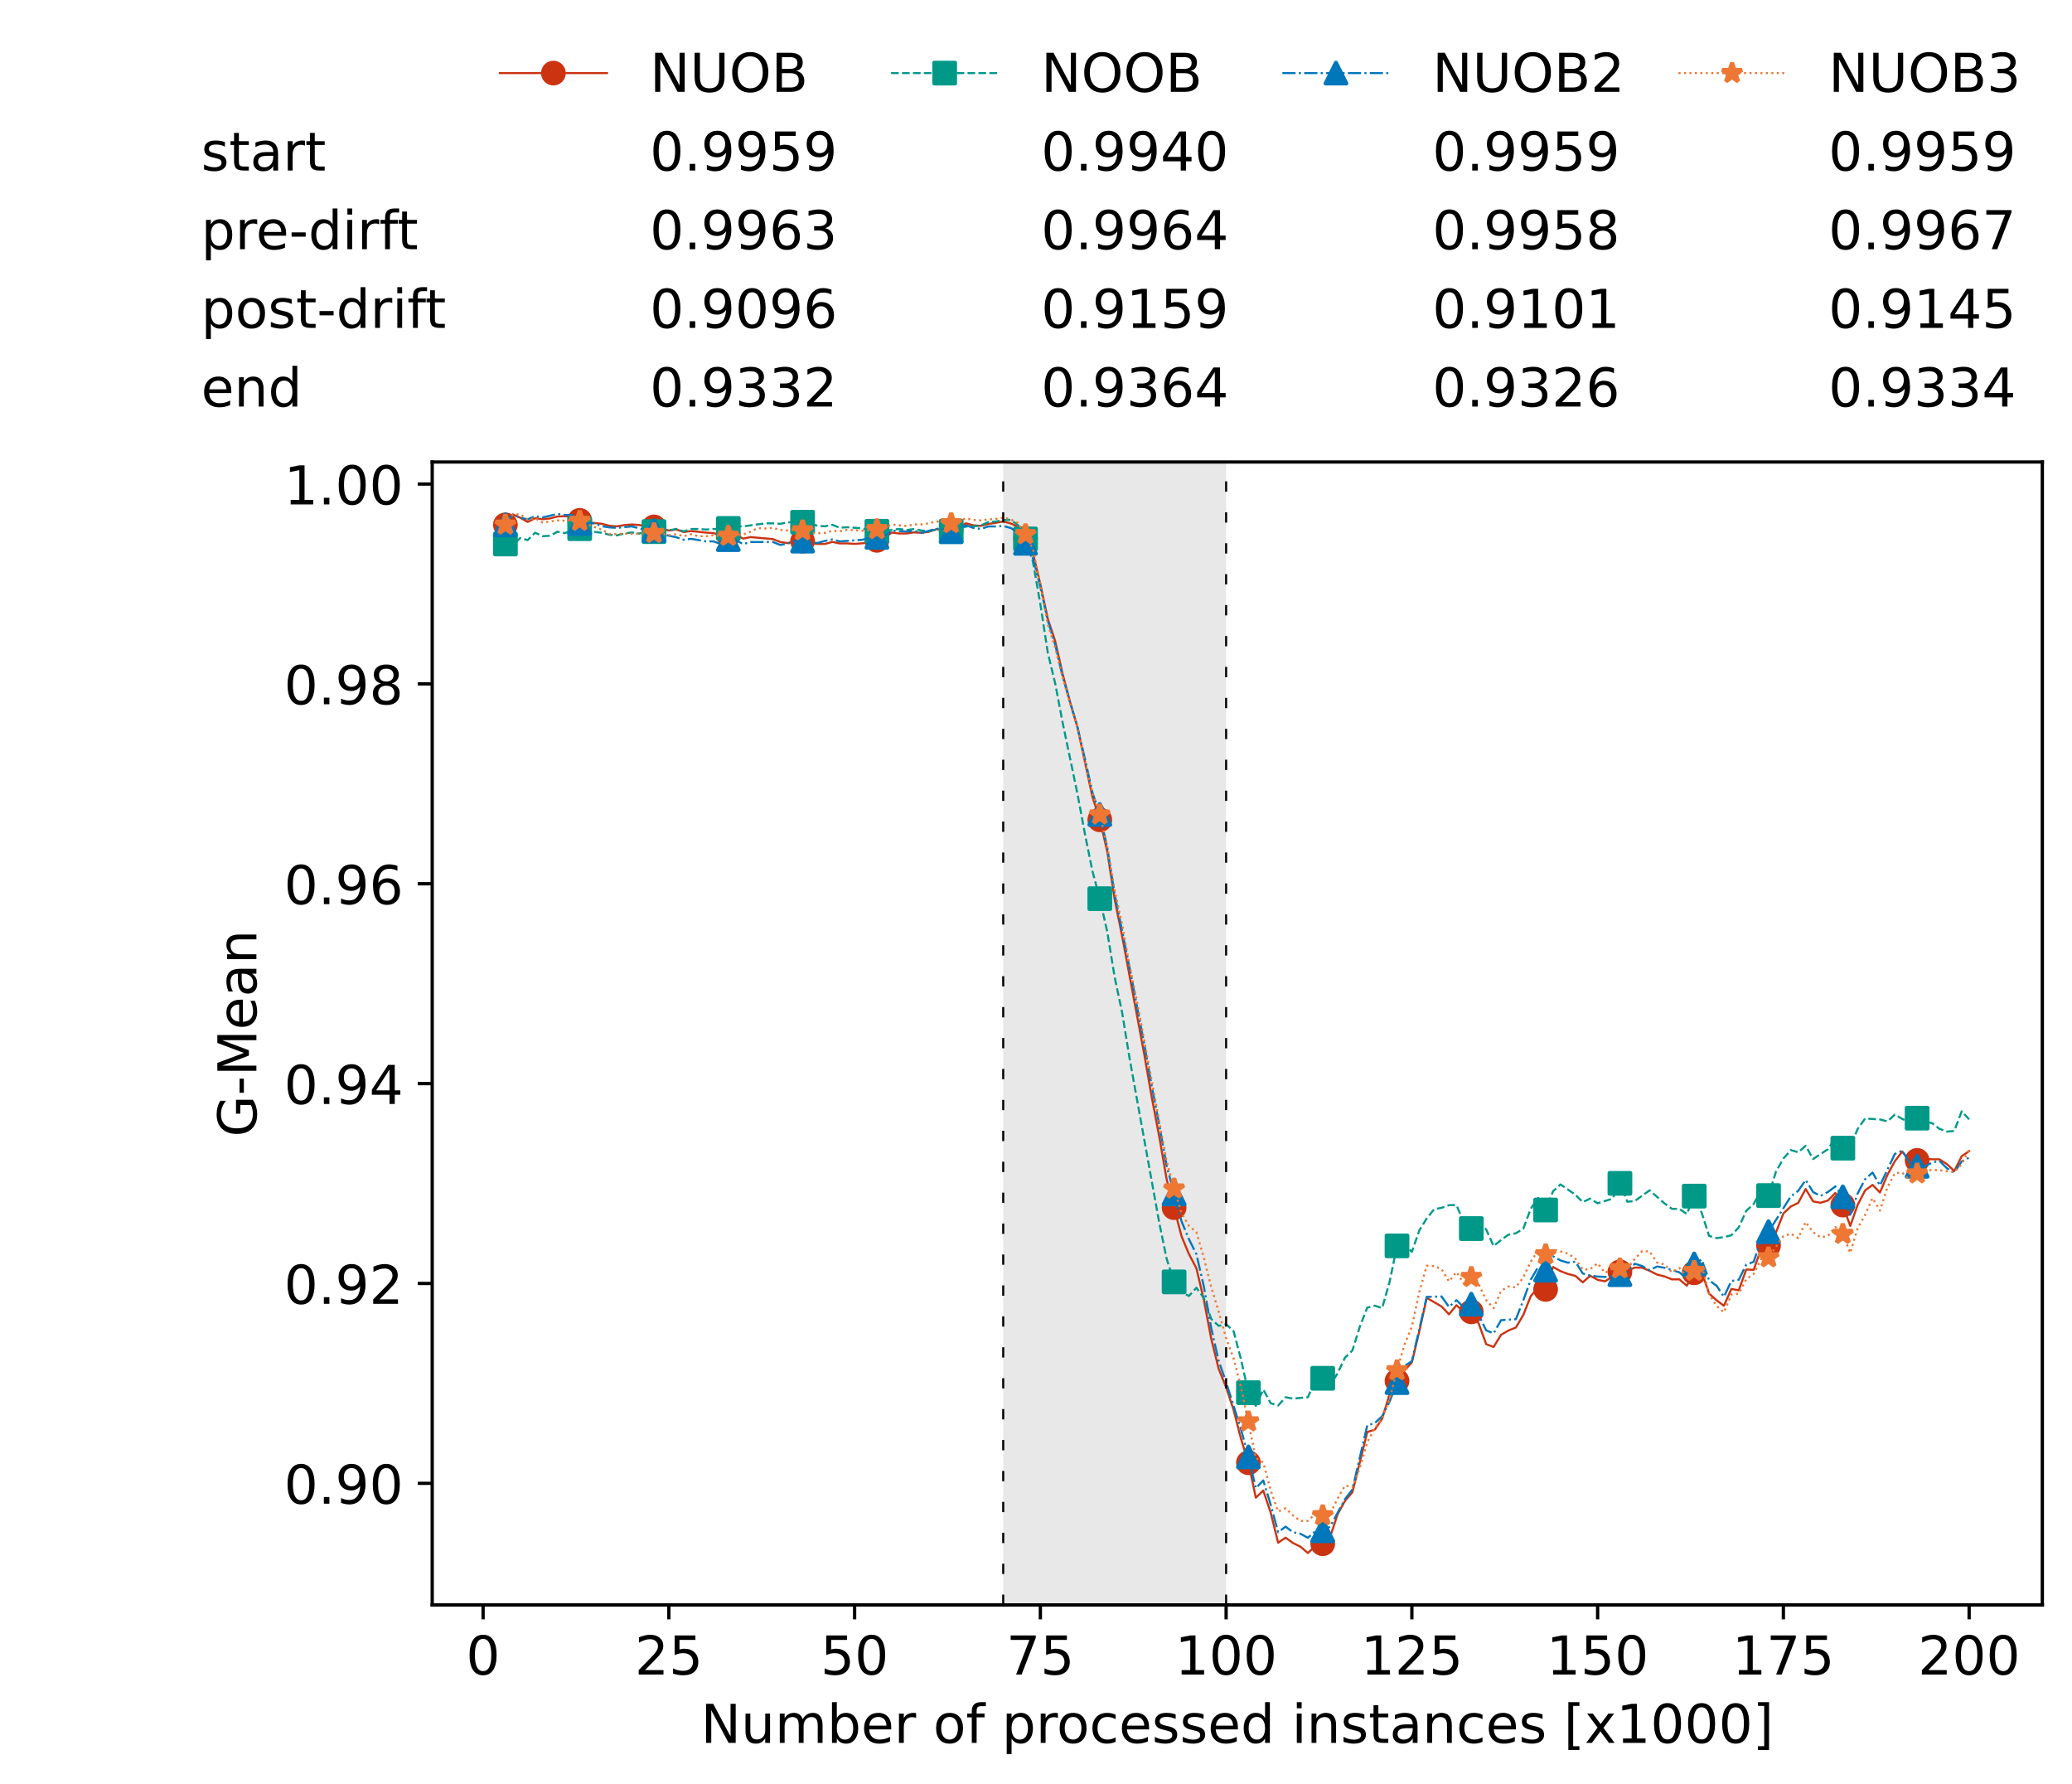 <?xml version="1.0" encoding="utf-8" standalone="no"?>
<!DOCTYPE svg PUBLIC "-//W3C//DTD SVG 1.1//EN"
  "http://www.w3.org/Graphics/SVG/1.1/DTD/svg11.dtd">
<!-- Created with matplotlib (https://matplotlib.org/) -->
<svg height="432.615pt" version="1.1" viewBox="0 0 502.65 432.615" width="502.65pt" xmlns="http://www.w3.org/2000/svg" xmlns:xlink="http://www.w3.org/1999/xlink">
 <defs>
  <style type="text/css">*{stroke-linecap:butt;stroke-linejoin:round;}</style>
 </defs>
 <g id="figure_1">
  <g id="patch_1">
   <path d="M 0 432.615 
L 502.65 432.615 
L 502.65 0 
L 0 0 
z
" style="fill:#ffffff;"/>
  </g>
  <g id="axes_1">
   <g id="patch_2">
    <path d="M 104.85 389.252 
L 495.45 389.252 
L 495.45 112.052 
L 104.85 112.052 
z
" style="fill:#ffffff;"/>
   </g>
   <g id="patch_3">
    <path clip-path="url(#p46bba678ed)" d="M 297.446 389.252 
L 297.446 112.052 
L 243.372 112.052 
L 243.372 389.252 
z
" style="fill:#d3d3d3;opacity:0.5;"/>
   </g>
   <g id="matplotlib.axis_1">
    <g id="xtick_1">
     <g id="line2d_1">
      <defs>
       <path d="M 0 0 
L 0 3.5 
" id="m94a38b890f" style="stroke:#000000;stroke-width:0.8;"/>
      </defs>
      <g>
       <use style="stroke:#000000;stroke-width:0.8;" x="117.197" xlink:href="#m94a38b890f" y="389.252"/>
      </g>
     </g>
     <g id="text_1">
      <!-- 0 -->
      <g transform="translate(113.061 406.13)scale(0.13 -0.13)">
       <defs>
        <path d="M 31.781 66.406 
Q 24.172 66.406 20.328 58.906 
Q 16.5 51.422 16.5 36.375 
Q 16.5 21.391 20.328 13.891 
Q 24.172 6.391 31.781 6.391 
Q 39.453 6.391 43.281 13.891 
Q 47.125 21.391 47.125 36.375 
Q 47.125 51.422 43.281 58.906 
Q 39.453 66.406 31.781 66.406 
z
M 31.781 74.219 
Q 44.047 74.219 50.516 64.516 
Q 56.984 54.828 56.984 36.375 
Q 56.984 17.969 50.516 8.266 
Q 44.047 -1.422 31.781 -1.422 
Q 19.531 -1.422 13.062 8.266 
Q 6.594 17.969 6.594 36.375 
Q 6.594 54.828 13.062 64.516 
Q 19.531 74.219 31.781 74.219 
z
" id="DejaVuSans-48"/>
       </defs>
       <use xlink:href="#DejaVuSans-48"/>
      </g>
     </g>
    </g>
    <g id="xtick_2">
     <g id="line2d_2">
      <g>
       <use style="stroke:#000000;stroke-width:0.8;" x="162.259" xlink:href="#m94a38b890f" y="389.252"/>
      </g>
     </g>
     <g id="text_2">
      <!-- 25 -->
      <g transform="translate(153.988 406.13)scale(0.13 -0.13)">
       <defs>
        <path d="M 19.188 8.297 
L 53.609 8.297 
L 53.609 0 
L 7.328 0 
L 7.328 8.297 
Q 12.938 14.109 22.625 23.891 
Q 32.328 33.688 34.812 36.531 
Q 39.547 41.844 41.422 45.531 
Q 43.312 49.219 43.312 52.781 
Q 43.312 58.594 39.234 62.25 
Q 35.156 65.922 28.609 65.922 
Q 23.969 65.922 18.812 64.312 
Q 13.672 62.703 7.812 59.422 
L 7.812 69.391 
Q 13.766 71.781 18.938 73 
Q 24.125 74.219 28.422 74.219 
Q 39.75 74.219 46.484 68.547 
Q 53.219 62.891 53.219 53.422 
Q 53.219 48.922 51.531 44.891 
Q 49.859 40.875 45.406 35.406 
Q 44.188 33.984 37.641 27.219 
Q 31.109 20.453 19.188 8.297 
z
" id="DejaVuSans-50"/>
        <path d="M 10.797 72.906 
L 49.516 72.906 
L 49.516 64.594 
L 19.828 64.594 
L 19.828 46.734 
Q 21.969 47.469 24.109 47.828 
Q 26.266 48.188 28.422 48.188 
Q 40.625 48.188 47.75 41.5 
Q 54.891 34.812 54.891 23.391 
Q 54.891 11.625 47.562 5.094 
Q 40.234 -1.422 26.906 -1.422 
Q 22.312 -1.422 17.547 -0.641 
Q 12.797 0.141 7.719 1.703 
L 7.719 11.625 
Q 12.109 9.234 16.797 8.062 
Q 21.484 6.891 26.703 6.891 
Q 35.156 6.891 40.078 11.328 
Q 45.016 15.766 45.016 23.391 
Q 45.016 31 40.078 35.438 
Q 35.156 39.891 26.703 39.891 
Q 22.75 39.891 18.812 39.016 
Q 14.891 38.141 10.797 36.281 
z
" id="DejaVuSans-53"/>
       </defs>
       <use xlink:href="#DejaVuSans-50"/>
       <use x="63.623" xlink:href="#DejaVuSans-53"/>
      </g>
     </g>
    </g>
    <g id="xtick_3">
     <g id="line2d_3">
      <g>
       <use style="stroke:#000000;stroke-width:0.8;" x="207.322" xlink:href="#m94a38b890f" y="389.252"/>
      </g>
     </g>
     <g id="text_3">
      <!-- 50 -->
      <g transform="translate(199.05 406.13)scale(0.13 -0.13)">
       <use xlink:href="#DejaVuSans-53"/>
       <use x="63.623" xlink:href="#DejaVuSans-48"/>
      </g>
     </g>
    </g>
    <g id="xtick_4">
     <g id="line2d_4">
      <g>
       <use style="stroke:#000000;stroke-width:0.8;" x="252.384" xlink:href="#m94a38b890f" y="389.252"/>
      </g>
     </g>
     <g id="text_4">
      <!-- 75 -->
      <g transform="translate(244.113 406.13)scale(0.13 -0.13)">
       <defs>
        <path d="M 8.203 72.906 
L 55.078 72.906 
L 55.078 68.703 
L 28.609 0 
L 18.312 0 
L 43.219 64.594 
L 8.203 64.594 
z
" id="DejaVuSans-55"/>
       </defs>
       <use xlink:href="#DejaVuSans-55"/>
       <use x="63.623" xlink:href="#DejaVuSans-53"/>
      </g>
     </g>
    </g>
    <g id="xtick_5">
     <g id="line2d_5">
      <g>
       <use style="stroke:#000000;stroke-width:0.8;" x="297.446" xlink:href="#m94a38b890f" y="389.252"/>
      </g>
     </g>
     <g id="text_5">
      <!-- 100 -->
      <g transform="translate(285.039 406.13)scale(0.13 -0.13)">
       <defs>
        <path d="M 12.406 8.297 
L 28.516 8.297 
L 28.516 63.922 
L 10.984 60.406 
L 10.984 69.391 
L 28.422 72.906 
L 38.281 72.906 
L 38.281 8.297 
L 54.391 8.297 
L 54.391 0 
L 12.406 0 
z
" id="DejaVuSans-49"/>
       </defs>
       <use xlink:href="#DejaVuSans-49"/>
       <use x="63.623" xlink:href="#DejaVuSans-48"/>
       <use x="127.246" xlink:href="#DejaVuSans-48"/>
      </g>
     </g>
    </g>
    <g id="xtick_6">
     <g id="line2d_6">
      <g>
       <use style="stroke:#000000;stroke-width:0.8;" x="342.509" xlink:href="#m94a38b890f" y="389.252"/>
      </g>
     </g>
     <g id="text_6">
      <!-- 125 -->
      <g transform="translate(330.102 406.13)scale(0.13 -0.13)">
       <use xlink:href="#DejaVuSans-49"/>
       <use x="63.623" xlink:href="#DejaVuSans-50"/>
       <use x="127.246" xlink:href="#DejaVuSans-53"/>
      </g>
     </g>
    </g>
    <g id="xtick_7">
     <g id="line2d_7">
      <g>
       <use style="stroke:#000000;stroke-width:0.8;" x="387.571" xlink:href="#m94a38b890f" y="389.252"/>
      </g>
     </g>
     <g id="text_7">
      <!-- 150 -->
      <g transform="translate(375.164 406.13)scale(0.13 -0.13)">
       <use xlink:href="#DejaVuSans-49"/>
       <use x="63.623" xlink:href="#DejaVuSans-53"/>
       <use x="127.246" xlink:href="#DejaVuSans-48"/>
      </g>
     </g>
    </g>
    <g id="xtick_8">
     <g id="line2d_8">
      <g>
       <use style="stroke:#000000;stroke-width:0.8;" x="432.633" xlink:href="#m94a38b890f" y="389.252"/>
      </g>
     </g>
     <g id="text_8">
      <!-- 175 -->
      <g transform="translate(420.226 406.13)scale(0.13 -0.13)">
       <use xlink:href="#DejaVuSans-49"/>
       <use x="63.623" xlink:href="#DejaVuSans-55"/>
       <use x="127.246" xlink:href="#DejaVuSans-53"/>
      </g>
     </g>
    </g>
    <g id="xtick_9">
     <g id="line2d_9">
      <g>
       <use style="stroke:#000000;stroke-width:0.8;" x="477.695" xlink:href="#m94a38b890f" y="389.252"/>
      </g>
     </g>
     <g id="text_9">
      <!-- 200 -->
      <g transform="translate(465.289 406.13)scale(0.13 -0.13)">
       <use xlink:href="#DejaVuSans-50"/>
       <use x="63.623" xlink:href="#DejaVuSans-48"/>
       <use x="127.246" xlink:href="#DejaVuSans-48"/>
      </g>
     </g>
    </g>
    <g id="text_10">
     <!-- Number of processed instances [x1000] -->
     <g transform="translate(170.025 422.711)scale(0.13 -0.13)">
      <defs>
       <path d="M 9.812 72.906 
L 23.094 72.906 
L 55.422 11.922 
L 55.422 72.906 
L 64.984 72.906 
L 64.984 0 
L 51.703 0 
L 19.391 60.984 
L 19.391 0 
L 9.812 0 
z
" id="DejaVuSans-78"/>
       <path d="M 8.5 21.578 
L 8.5 54.688 
L 17.484 54.688 
L 17.484 21.922 
Q 17.484 14.156 20.5 10.266 
Q 23.531 6.391 29.594 6.391 
Q 36.859 6.391 41.078 11.031 
Q 45.312 15.672 45.312 23.688 
L 45.312 54.688 
L 54.297 54.688 
L 54.297 0 
L 45.312 0 
L 45.312 8.406 
Q 42.047 3.422 37.719 1 
Q 33.406 -1.422 27.688 -1.422 
Q 18.266 -1.422 13.375 4.438 
Q 8.5 10.297 8.5 21.578 
z
M 31.109 56 
z
" id="DejaVuSans-117"/>
       <path d="M 52 44.188 
Q 55.375 50.25 60.062 53.125 
Q 64.75 56 71.094 56 
Q 79.641 56 84.281 50.016 
Q 88.922 44.047 88.922 33.016 
L 88.922 0 
L 79.891 0 
L 79.891 32.719 
Q 79.891 40.578 77.094 44.375 
Q 74.312 48.188 68.609 48.188 
Q 61.625 48.188 57.562 43.547 
Q 53.516 38.922 53.516 30.906 
L 53.516 0 
L 44.484 0 
L 44.484 32.719 
Q 44.484 40.625 41.703 44.406 
Q 38.922 48.188 33.109 48.188 
Q 26.219 48.188 22.156 43.531 
Q 18.109 38.875 18.109 30.906 
L 18.109 0 
L 9.078 0 
L 9.078 54.688 
L 18.109 54.688 
L 18.109 46.188 
Q 21.188 51.219 25.484 53.609 
Q 29.781 56 35.688 56 
Q 41.656 56 45.828 52.969 
Q 50 49.953 52 44.188 
z
" id="DejaVuSans-109"/>
       <path d="M 48.688 27.297 
Q 48.688 37.203 44.609 42.844 
Q 40.531 48.484 33.406 48.484 
Q 26.266 48.484 22.188 42.844 
Q 18.109 37.203 18.109 27.297 
Q 18.109 17.391 22.188 11.75 
Q 26.266 6.109 33.406 6.109 
Q 40.531 6.109 44.609 11.75 
Q 48.688 17.391 48.688 27.297 
z
M 18.109 46.391 
Q 20.953 51.266 25.266 53.625 
Q 29.594 56 35.594 56 
Q 45.562 56 51.781 48.094 
Q 58.016 40.188 58.016 27.297 
Q 58.016 14.406 51.781 6.484 
Q 45.562 -1.422 35.594 -1.422 
Q 29.594 -1.422 25.266 0.953 
Q 20.953 3.328 18.109 8.203 
L 18.109 0 
L 9.078 0 
L 9.078 75.984 
L 18.109 75.984 
z
" id="DejaVuSans-98"/>
       <path d="M 56.203 29.594 
L 56.203 25.203 
L 14.891 25.203 
Q 15.484 15.922 20.484 11.062 
Q 25.484 6.203 34.422 6.203 
Q 39.594 6.203 44.453 7.469 
Q 49.312 8.734 54.109 11.281 
L 54.109 2.781 
Q 49.266 0.734 44.188 -0.344 
Q 39.109 -1.422 33.891 -1.422 
Q 20.797 -1.422 13.156 6.188 
Q 5.516 13.812 5.516 26.812 
Q 5.516 40.234 12.766 48.109 
Q 20.016 56 32.328 56 
Q 43.359 56 49.781 48.891 
Q 56.203 41.797 56.203 29.594 
z
M 47.219 32.234 
Q 47.125 39.594 43.094 43.984 
Q 39.062 48.391 32.422 48.391 
Q 24.906 48.391 20.391 44.141 
Q 15.875 39.891 15.188 32.172 
z
" id="DejaVuSans-101"/>
       <path d="M 41.109 46.297 
Q 39.594 47.172 37.812 47.578 
Q 36.031 48 33.891 48 
Q 26.266 48 22.188 43.047 
Q 18.109 38.094 18.109 28.812 
L 18.109 0 
L 9.078 0 
L 9.078 54.688 
L 18.109 54.688 
L 18.109 46.188 
Q 20.953 51.172 25.484 53.578 
Q 30.031 56 36.531 56 
Q 37.453 56 38.578 55.875 
Q 39.703 55.766 41.062 55.516 
z
" id="DejaVuSans-114"/>
       <path id="DejaVuSans-32"/>
       <path d="M 30.609 48.391 
Q 23.391 48.391 19.188 42.75 
Q 14.984 37.109 14.984 27.297 
Q 14.984 17.484 19.156 11.844 
Q 23.344 6.203 30.609 6.203 
Q 37.797 6.203 41.984 11.859 
Q 46.188 17.531 46.188 27.297 
Q 46.188 37.016 41.984 42.703 
Q 37.797 48.391 30.609 48.391 
z
M 30.609 56 
Q 42.328 56 49.016 48.375 
Q 55.719 40.766 55.719 27.297 
Q 55.719 13.875 49.016 6.219 
Q 42.328 -1.422 30.609 -1.422 
Q 18.844 -1.422 12.172 6.219 
Q 5.516 13.875 5.516 27.297 
Q 5.516 40.766 12.172 48.375 
Q 18.844 56 30.609 56 
z
" id="DejaVuSans-111"/>
       <path d="M 37.109 75.984 
L 37.109 68.5 
L 28.516 68.5 
Q 23.688 68.5 21.797 66.547 
Q 19.922 64.594 19.922 59.516 
L 19.922 54.688 
L 34.719 54.688 
L 34.719 47.703 
L 19.922 47.703 
L 19.922 0 
L 10.891 0 
L 10.891 47.703 
L 2.297 47.703 
L 2.297 54.688 
L 10.891 54.688 
L 10.891 58.5 
Q 10.891 67.625 15.141 71.797 
Q 19.391 75.984 28.609 75.984 
z
" id="DejaVuSans-102"/>
       <path d="M 18.109 8.203 
L 18.109 -20.797 
L 9.078 -20.797 
L 9.078 54.688 
L 18.109 54.688 
L 18.109 46.391 
Q 20.953 51.266 25.266 53.625 
Q 29.594 56 35.594 56 
Q 45.562 56 51.781 48.094 
Q 58.016 40.188 58.016 27.297 
Q 58.016 14.406 51.781 6.484 
Q 45.562 -1.422 35.594 -1.422 
Q 29.594 -1.422 25.266 0.953 
Q 20.953 3.328 18.109 8.203 
z
M 48.688 27.297 
Q 48.688 37.203 44.609 42.844 
Q 40.531 48.484 33.406 48.484 
Q 26.266 48.484 22.188 42.844 
Q 18.109 37.203 18.109 27.297 
Q 18.109 17.391 22.188 11.75 
Q 26.266 6.109 33.406 6.109 
Q 40.531 6.109 44.609 11.75 
Q 48.688 17.391 48.688 27.297 
z
" id="DejaVuSans-112"/>
       <path d="M 48.781 52.594 
L 48.781 44.188 
Q 44.969 46.297 41.141 47.344 
Q 37.312 48.391 33.406 48.391 
Q 24.656 48.391 19.812 42.844 
Q 14.984 37.312 14.984 27.297 
Q 14.984 17.281 19.812 11.734 
Q 24.656 6.203 33.406 6.203 
Q 37.312 6.203 41.141 7.25 
Q 44.969 8.297 48.781 10.406 
L 48.781 2.094 
Q 45.016 0.344 40.984 -0.531 
Q 36.969 -1.422 32.422 -1.422 
Q 20.062 -1.422 12.781 6.344 
Q 5.516 14.109 5.516 27.297 
Q 5.516 40.672 12.859 48.328 
Q 20.219 56 33.016 56 
Q 37.156 56 41.109 55.141 
Q 45.062 54.297 48.781 52.594 
z
" id="DejaVuSans-99"/>
       <path d="M 44.281 53.078 
L 44.281 44.578 
Q 40.484 46.531 36.375 47.5 
Q 32.281 48.484 27.875 48.484 
Q 21.188 48.484 17.844 46.438 
Q 14.5 44.391 14.5 40.281 
Q 14.5 37.156 16.891 35.375 
Q 19.281 33.594 26.516 31.984 
L 29.594 31.297 
Q 39.156 29.25 43.188 25.516 
Q 47.219 21.781 47.219 15.094 
Q 47.219 7.469 41.188 3.016 
Q 35.156 -1.422 24.609 -1.422 
Q 20.219 -1.422 15.453 -0.562 
Q 10.688 0.297 5.422 2 
L 5.422 11.281 
Q 10.406 8.688 15.234 7.391 
Q 20.062 6.109 24.812 6.109 
Q 31.156 6.109 34.562 8.281 
Q 37.984 10.453 37.984 14.406 
Q 37.984 18.062 35.516 20.016 
Q 33.062 21.969 24.703 23.781 
L 21.578 24.516 
Q 13.234 26.266 9.516 29.906 
Q 5.812 33.547 5.812 39.891 
Q 5.812 47.609 11.281 51.797 
Q 16.75 56 26.812 56 
Q 31.781 56 36.172 55.266 
Q 40.578 54.547 44.281 53.078 
z
" id="DejaVuSans-115"/>
       <path d="M 45.406 46.391 
L 45.406 75.984 
L 54.391 75.984 
L 54.391 0 
L 45.406 0 
L 45.406 8.203 
Q 42.578 3.328 38.25 0.953 
Q 33.938 -1.422 27.875 -1.422 
Q 17.969 -1.422 11.734 6.484 
Q 5.516 14.406 5.516 27.297 
Q 5.516 40.188 11.734 48.094 
Q 17.969 56 27.875 56 
Q 33.938 56 38.25 53.625 
Q 42.578 51.266 45.406 46.391 
z
M 14.797 27.297 
Q 14.797 17.391 18.875 11.75 
Q 22.953 6.109 30.078 6.109 
Q 37.203 6.109 41.297 11.75 
Q 45.406 17.391 45.406 27.297 
Q 45.406 37.203 41.297 42.844 
Q 37.203 48.484 30.078 48.484 
Q 22.953 48.484 18.875 42.844 
Q 14.797 37.203 14.797 27.297 
z
" id="DejaVuSans-100"/>
       <path d="M 9.422 54.688 
L 18.406 54.688 
L 18.406 0 
L 9.422 0 
z
M 9.422 75.984 
L 18.406 75.984 
L 18.406 64.594 
L 9.422 64.594 
z
" id="DejaVuSans-105"/>
       <path d="M 54.891 33.016 
L 54.891 0 
L 45.906 0 
L 45.906 32.719 
Q 45.906 40.484 42.875 44.328 
Q 39.844 48.188 33.797 48.188 
Q 26.516 48.188 22.312 43.547 
Q 18.109 38.922 18.109 30.906 
L 18.109 0 
L 9.078 0 
L 9.078 54.688 
L 18.109 54.688 
L 18.109 46.188 
Q 21.344 51.125 25.703 53.562 
Q 30.078 56 35.797 56 
Q 45.219 56 50.047 50.172 
Q 54.891 44.344 54.891 33.016 
z
" id="DejaVuSans-110"/>
       <path d="M 18.312 70.219 
L 18.312 54.688 
L 36.812 54.688 
L 36.812 47.703 
L 18.312 47.703 
L 18.312 18.016 
Q 18.312 11.328 20.141 9.422 
Q 21.969 7.516 27.594 7.516 
L 36.812 7.516 
L 36.812 0 
L 27.594 0 
Q 17.188 0 13.234 3.875 
Q 9.281 7.766 9.281 18.016 
L 9.281 47.703 
L 2.688 47.703 
L 2.688 54.688 
L 9.281 54.688 
L 9.281 70.219 
z
" id="DejaVuSans-116"/>
       <path d="M 34.281 27.484 
Q 23.391 27.484 19.188 25 
Q 14.984 22.516 14.984 16.5 
Q 14.984 11.719 18.141 8.906 
Q 21.297 6.109 26.703 6.109 
Q 34.188 6.109 38.703 11.406 
Q 43.219 16.703 43.219 25.484 
L 43.219 27.484 
z
M 52.203 31.203 
L 52.203 0 
L 43.219 0 
L 43.219 8.297 
Q 40.141 3.328 35.547 0.953 
Q 30.953 -1.422 24.312 -1.422 
Q 15.922 -1.422 10.953 3.297 
Q 6 8.016 6 15.922 
Q 6 25.141 12.172 29.828 
Q 18.359 34.516 30.609 34.516 
L 43.219 34.516 
L 43.219 35.406 
Q 43.219 41.609 39.141 45 
Q 35.062 48.391 27.688 48.391 
Q 23 48.391 18.547 47.266 
Q 14.109 46.141 10.016 43.891 
L 10.016 52.203 
Q 14.938 54.109 19.578 55.047 
Q 24.219 56 28.609 56 
Q 40.484 56 46.344 49.844 
Q 52.203 43.703 52.203 31.203 
z
" id="DejaVuSans-97"/>
       <path d="M 8.594 75.984 
L 29.297 75.984 
L 29.297 69 
L 17.578 69 
L 17.578 -6.203 
L 29.297 -6.203 
L 29.297 -13.188 
L 8.594 -13.188 
z
" id="DejaVuSans-91"/>
       <path d="M 54.891 54.688 
L 35.109 28.078 
L 55.906 0 
L 45.312 0 
L 29.391 21.484 
L 13.484 0 
L 2.875 0 
L 24.125 28.609 
L 4.688 54.688 
L 15.281 54.688 
L 29.781 35.203 
L 44.281 54.688 
z
" id="DejaVuSans-120"/>
       <path d="M 30.422 75.984 
L 30.422 -13.188 
L 9.719 -13.188 
L 9.719 -6.203 
L 21.391 -6.203 
L 21.391 69 
L 9.719 69 
L 9.719 75.984 
z
" id="DejaVuSans-93"/>
      </defs>
      <use xlink:href="#DejaVuSans-78"/>
      <use x="74.805" xlink:href="#DejaVuSans-117"/>
      <use x="138.184" xlink:href="#DejaVuSans-109"/>
      <use x="235.596" xlink:href="#DejaVuSans-98"/>
      <use x="299.072" xlink:href="#DejaVuSans-101"/>
      <use x="360.596" xlink:href="#DejaVuSans-114"/>
      <use x="401.709" xlink:href="#DejaVuSans-32"/>
      <use x="433.496" xlink:href="#DejaVuSans-111"/>
      <use x="494.678" xlink:href="#DejaVuSans-102"/>
      <use x="529.883" xlink:href="#DejaVuSans-32"/>
      <use x="561.67" xlink:href="#DejaVuSans-112"/>
      <use x="625.146" xlink:href="#DejaVuSans-114"/>
      <use x="664.01" xlink:href="#DejaVuSans-111"/>
      <use x="725.191" xlink:href="#DejaVuSans-99"/>
      <use x="780.172" xlink:href="#DejaVuSans-101"/>
      <use x="841.695" xlink:href="#DejaVuSans-115"/>
      <use x="893.795" xlink:href="#DejaVuSans-115"/>
      <use x="945.895" xlink:href="#DejaVuSans-101"/>
      <use x="1007.418" xlink:href="#DejaVuSans-100"/>
      <use x="1070.895" xlink:href="#DejaVuSans-32"/>
      <use x="1102.682" xlink:href="#DejaVuSans-105"/>
      <use x="1130.465" xlink:href="#DejaVuSans-110"/>
      <use x="1193.844" xlink:href="#DejaVuSans-115"/>
      <use x="1245.943" xlink:href="#DejaVuSans-116"/>
      <use x="1285.152" xlink:href="#DejaVuSans-97"/>
      <use x="1346.432" xlink:href="#DejaVuSans-110"/>
      <use x="1409.811" xlink:href="#DejaVuSans-99"/>
      <use x="1464.791" xlink:href="#DejaVuSans-101"/>
      <use x="1526.314" xlink:href="#DejaVuSans-115"/>
      <use x="1578.414" xlink:href="#DejaVuSans-32"/>
      <use x="1610.201" xlink:href="#DejaVuSans-91"/>
      <use x="1649.215" xlink:href="#DejaVuSans-120"/>
      <use x="1708.395" xlink:href="#DejaVuSans-49"/>
      <use x="1772.018" xlink:href="#DejaVuSans-48"/>
      <use x="1835.641" xlink:href="#DejaVuSans-48"/>
      <use x="1899.264" xlink:href="#DejaVuSans-48"/>
      <use x="1962.887" xlink:href="#DejaVuSans-93"/>
     </g>
    </g>
   </g>
   <g id="matplotlib.axis_2">
    <g id="ytick_1">
     <g id="line2d_10">
      <defs>
       <path d="M 0 0 
L -3.5 0 
" id="m90be5be85c" style="stroke:#000000;stroke-width:0.8;"/>
      </defs>
      <g>
       <use style="stroke:#000000;stroke-width:0.8;" x="104.85" xlink:href="#m90be5be85c" y="359.755"/>
      </g>
     </g>
     <g id="text_11">
      <!-- 0.90 -->
      <g transform="translate(68.905 364.694)scale(0.13 -0.13)">
       <defs>
        <path d="M 10.688 12.406 
L 21 12.406 
L 21 0 
L 10.688 0 
z
" id="DejaVuSans-46"/>
        <path d="M 10.984 1.516 
L 10.984 10.5 
Q 14.703 8.734 18.5 7.812 
Q 22.312 6.891 25.984 6.891 
Q 35.75 6.891 40.891 13.453 
Q 46.047 20.016 46.781 33.406 
Q 43.953 29.203 39.594 26.953 
Q 35.25 24.703 29.984 24.703 
Q 19.047 24.703 12.672 31.312 
Q 6.297 37.938 6.297 49.422 
Q 6.297 60.641 12.938 67.422 
Q 19.578 74.219 30.609 74.219 
Q 43.266 74.219 49.922 64.516 
Q 56.594 54.828 56.594 36.375 
Q 56.594 19.141 48.406 8.859 
Q 40.234 -1.422 26.422 -1.422 
Q 22.703 -1.422 18.891 -0.688 
Q 15.094 0.047 10.984 1.516 
z
M 30.609 32.422 
Q 37.25 32.422 41.125 36.953 
Q 45.016 41.5 45.016 49.422 
Q 45.016 57.281 41.125 61.844 
Q 37.25 66.406 30.609 66.406 
Q 23.969 66.406 20.094 61.844 
Q 16.219 57.281 16.219 49.422 
Q 16.219 41.5 20.094 36.953 
Q 23.969 32.422 30.609 32.422 
z
" id="DejaVuSans-57"/>
       </defs>
       <use xlink:href="#DejaVuSans-48"/>
       <use x="63.623" xlink:href="#DejaVuSans-46"/>
       <use x="95.41" xlink:href="#DejaVuSans-57"/>
       <use x="159.033" xlink:href="#DejaVuSans-48"/>
      </g>
     </g>
    </g>
    <g id="ytick_2">
     <g id="line2d_11">
      <g>
       <use style="stroke:#000000;stroke-width:0.8;" x="104.85" xlink:href="#m90be5be85c" y="311.283"/>
      </g>
     </g>
     <g id="text_12">
      <!-- 0.92 -->
      <g transform="translate(68.905 316.222)scale(0.13 -0.13)">
       <use xlink:href="#DejaVuSans-48"/>
       <use x="63.623" xlink:href="#DejaVuSans-46"/>
       <use x="95.41" xlink:href="#DejaVuSans-57"/>
       <use x="159.033" xlink:href="#DejaVuSans-50"/>
      </g>
     </g>
    </g>
    <g id="ytick_3">
     <g id="line2d_12">
      <g>
       <use style="stroke:#000000;stroke-width:0.8;" x="104.85" xlink:href="#m90be5be85c" y="262.812"/>
      </g>
     </g>
     <g id="text_13">
      <!-- 0.94 -->
      <g transform="translate(68.905 267.751)scale(0.13 -0.13)">
       <defs>
        <path d="M 37.797 64.312 
L 12.891 25.391 
L 37.797 25.391 
z
M 35.203 72.906 
L 47.609 72.906 
L 47.609 25.391 
L 58.016 25.391 
L 58.016 17.188 
L 47.609 17.188 
L 47.609 0 
L 37.797 0 
L 37.797 17.188 
L 4.891 17.188 
L 4.891 26.703 
z
" id="DejaVuSans-52"/>
       </defs>
       <use xlink:href="#DejaVuSans-48"/>
       <use x="63.623" xlink:href="#DejaVuSans-46"/>
       <use x="95.41" xlink:href="#DejaVuSans-57"/>
       <use x="159.033" xlink:href="#DejaVuSans-52"/>
      </g>
     </g>
    </g>
    <g id="ytick_4">
     <g id="line2d_13">
      <g>
       <use style="stroke:#000000;stroke-width:0.8;" x="104.85" xlink:href="#m90be5be85c" y="214.341"/>
      </g>
     </g>
     <g id="text_14">
      <!-- 0.96 -->
      <g transform="translate(68.905 219.28)scale(0.13 -0.13)">
       <defs>
        <path d="M 33.016 40.375 
Q 26.375 40.375 22.484 35.828 
Q 18.609 31.297 18.609 23.391 
Q 18.609 15.531 22.484 10.953 
Q 26.375 6.391 33.016 6.391 
Q 39.656 6.391 43.531 10.953 
Q 47.406 15.531 47.406 23.391 
Q 47.406 31.297 43.531 35.828 
Q 39.656 40.375 33.016 40.375 
z
M 52.594 71.297 
L 52.594 62.312 
Q 48.875 64.062 45.094 64.984 
Q 41.312 65.922 37.594 65.922 
Q 27.828 65.922 22.672 59.328 
Q 17.531 52.734 16.797 39.406 
Q 19.672 43.656 24.016 45.922 
Q 28.375 48.188 33.594 48.188 
Q 44.578 48.188 50.953 41.516 
Q 57.328 34.859 57.328 23.391 
Q 57.328 12.156 50.688 5.359 
Q 44.047 -1.422 33.016 -1.422 
Q 20.359 -1.422 13.672 8.266 
Q 6.984 17.969 6.984 36.375 
Q 6.984 53.656 15.188 63.938 
Q 23.391 74.219 37.203 74.219 
Q 40.922 74.219 44.703 73.484 
Q 48.484 72.75 52.594 71.297 
z
" id="DejaVuSans-54"/>
       </defs>
       <use xlink:href="#DejaVuSans-48"/>
       <use x="63.623" xlink:href="#DejaVuSans-46"/>
       <use x="95.41" xlink:href="#DejaVuSans-57"/>
       <use x="159.033" xlink:href="#DejaVuSans-54"/>
      </g>
     </g>
    </g>
    <g id="ytick_5">
     <g id="line2d_14">
      <g>
       <use style="stroke:#000000;stroke-width:0.8;" x="104.85" xlink:href="#m90be5be85c" y="165.869"/>
      </g>
     </g>
     <g id="text_15">
      <!-- 0.98 -->
      <g transform="translate(68.905 170.808)scale(0.13 -0.13)">
       <defs>
        <path d="M 31.781 34.625 
Q 24.75 34.625 20.719 30.859 
Q 16.703 27.094 16.703 20.516 
Q 16.703 13.922 20.719 10.156 
Q 24.75 6.391 31.781 6.391 
Q 38.812 6.391 42.859 10.172 
Q 46.922 13.969 46.922 20.516 
Q 46.922 27.094 42.891 30.859 
Q 38.875 34.625 31.781 34.625 
z
M 21.922 38.812 
Q 15.578 40.375 12.031 44.719 
Q 8.5 49.078 8.5 55.328 
Q 8.5 64.062 14.719 69.141 
Q 20.953 74.219 31.781 74.219 
Q 42.672 74.219 48.875 69.141 
Q 55.078 64.062 55.078 55.328 
Q 55.078 49.078 51.531 44.719 
Q 48 40.375 41.703 38.812 
Q 48.828 37.156 52.797 32.312 
Q 56.781 27.484 56.781 20.516 
Q 56.781 9.906 50.312 4.234 
Q 43.844 -1.422 31.781 -1.422 
Q 19.734 -1.422 13.25 4.234 
Q 6.781 9.906 6.781 20.516 
Q 6.781 27.484 10.781 32.312 
Q 14.797 37.156 21.922 38.812 
z
M 18.312 54.391 
Q 18.312 48.734 21.844 45.562 
Q 25.391 42.391 31.781 42.391 
Q 38.141 42.391 41.719 45.562 
Q 45.312 48.734 45.312 54.391 
Q 45.312 60.062 41.719 63.234 
Q 38.141 66.406 31.781 66.406 
Q 25.391 66.406 21.844 63.234 
Q 18.312 60.062 18.312 54.391 
z
" id="DejaVuSans-56"/>
       </defs>
       <use xlink:href="#DejaVuSans-48"/>
       <use x="63.623" xlink:href="#DejaVuSans-46"/>
       <use x="95.41" xlink:href="#DejaVuSans-57"/>
       <use x="159.033" xlink:href="#DejaVuSans-56"/>
      </g>
     </g>
    </g>
    <g id="ytick_6">
     <g id="line2d_15">
      <g>
       <use style="stroke:#000000;stroke-width:0.8;" x="104.85" xlink:href="#m90be5be85c" y="117.398"/>
      </g>
     </g>
     <g id="text_16">
      <!-- 1.00 -->
      <g transform="translate(68.905 122.337)scale(0.13 -0.13)">
       <use xlink:href="#DejaVuSans-49"/>
       <use x="63.623" xlink:href="#DejaVuSans-46"/>
       <use x="95.41" xlink:href="#DejaVuSans-48"/>
       <use x="159.033" xlink:href="#DejaVuSans-48"/>
      </g>
     </g>
    </g>
    <g id="text_17">
     <!-- G-Mean -->
     <g transform="translate(62.201 275.744)rotate(-90)scale(0.13 -0.13)">
      <defs>
       <path d="M 59.516 10.406 
L 59.516 29.984 
L 43.406 29.984 
L 43.406 38.094 
L 69.281 38.094 
L 69.281 6.781 
Q 63.578 2.734 56.688 0.656 
Q 49.812 -1.422 42 -1.422 
Q 24.906 -1.422 15.25 8.562 
Q 5.609 18.562 5.609 36.375 
Q 5.609 54.25 15.25 64.234 
Q 24.906 74.219 42 74.219 
Q 49.125 74.219 55.547 72.453 
Q 61.969 70.703 67.391 67.281 
L 67.391 56.781 
Q 61.922 61.422 55.766 63.766 
Q 49.609 66.109 42.828 66.109 
Q 29.438 66.109 22.719 58.641 
Q 16.016 51.172 16.016 36.375 
Q 16.016 21.625 22.719 14.156 
Q 29.438 6.688 42.828 6.688 
Q 48.047 6.688 52.141 7.594 
Q 56.25 8.5 59.516 10.406 
z
" id="DejaVuSans-71"/>
       <path d="M 4.891 31.391 
L 31.203 31.391 
L 31.203 23.391 
L 4.891 23.391 
z
" id="DejaVuSans-45"/>
       <path d="M 9.812 72.906 
L 24.516 72.906 
L 43.109 23.297 
L 61.812 72.906 
L 76.516 72.906 
L 76.516 0 
L 66.891 0 
L 66.891 64.016 
L 48.094 14.016 
L 38.188 14.016 
L 19.391 64.016 
L 19.391 0 
L 9.812 0 
z
" id="DejaVuSans-77"/>
      </defs>
      <use xlink:href="#DejaVuSans-71"/>
      <use x="77.49" xlink:href="#DejaVuSans-45"/>
      <use x="113.574" xlink:href="#DejaVuSans-77"/>
      <use x="199.854" xlink:href="#DejaVuSans-101"/>
      <use x="261.377" xlink:href="#DejaVuSans-97"/>
      <use x="322.656" xlink:href="#DejaVuSans-110"/>
     </g>
    </g>
   </g>
   <g id="line2d_16"/>
   <g id="line2d_17"/>
   <g id="line2d_18"/>
   <g id="line2d_19"/>
   <g id="line2d_20"/>
   <g id="line2d_21">
    <path clip-path="url(#p46bba678ed)" d="M 122.605 127.29 
L 124.407 124.77 
L 126.21 125.566 
L 128.012 126.592 
L 129.815 125.688 
L 131.617 125.923 
L 133.419 125.742 
L 135.222 125.272 
L 137.024 125.201 
L 138.827 125.392 
L 140.629 126.2 
L 142.432 126.659 
L 146.037 127.047 
L 147.839 127.524 
L 149.642 127.663 
L 151.444 127.357 
L 153.247 127.206 
L 155.049 127.334 
L 156.852 127.689 
L 158.654 127.791 
L 162.259 128.667 
L 164.062 128.417 
L 165.864 129.039 
L 167.667 128.796 
L 171.272 129.174 
L 173.074 129.297 
L 174.877 129.806 
L 176.679 129.673 
L 178.482 129.699 
L 180.284 130.626 
L 182.087 130.265 
L 187.494 130.743 
L 189.297 131.464 
L 191.099 131.719 
L 192.902 131.231 
L 194.704 131.238 
L 196.507 131.715 
L 198.309 131.93 
L 200.112 131.927 
L 201.914 131.438 
L 203.717 131.797 
L 205.519 131.793 
L 207.322 131.91 
L 209.124 131.775 
L 210.927 131.525 
L 214.532 130.556 
L 216.334 129.16 
L 218.137 129.389 
L 219.939 129.382 
L 221.742 129.122 
L 223.544 129.234 
L 225.347 128.969 
L 227.149 128.345 
L 230.754 128.602 
L 234.359 126.915 
L 236.162 127.412 
L 237.964 127.531 
L 239.767 127.055 
L 241.569 126.813 
L 243.372 126.455 
L 245.174 126.949 
L 246.976 127.789 
L 248.779 130.546 
L 250.581 134.18 
L 252.384 141.706 
L 254.186 150.074 
L 255.989 155.532 
L 257.791 163.464 
L 259.594 170.28 
L 261.396 176.384 
L 265.001 193.22 
L 266.804 198.828 
L 268.606 206.461 
L 270.409 218.125 
L 272.211 227.003 
L 277.619 255.887 
L 279.421 266.216 
L 281.224 275.646 
L 283.026 286.069 
L 286.631 299.821 
L 288.434 304.166 
L 290.236 307.589 
L 292.039 315.275 
L 293.841 324.721 
L 295.644 331.995 
L 297.446 336.48 
L 299.249 341.912 
L 301.051 348.95 
L 302.854 354.772 
L 304.656 363.242 
L 306.459 361.502 
L 308.261 366.87 
L 310.064 374.159 
L 311.866 372.938 
L 313.669 374.228 
L 315.471 375.12 
L 317.274 376.652 
L 319.076 374.991 
L 320.879 374.412 
L 322.681 372.734 
L 324.484 367.276 
L 326.286 364.002 
L 328.089 361.922 
L 331.694 347.312 
L 333.496 346.753 
L 335.299 344.105 
L 337.101 338.122 
L 338.904 334.93 
L 340.706 332.377 
L 342.509 330.432 
L 344.311 322.882 
L 346.114 314.769 
L 349.719 316.879 
L 351.521 318.764 
L 353.324 316.56 
L 355.126 318.202 
L 356.928 318.166 
L 358.731 321.027 
L 360.533 326.001 
L 362.336 326.683 
L 364.138 323.745 
L 365.941 322.69 
L 367.743 321.968 
L 369.546 318.909 
L 371.348 314.373 
L 373.151 312.307 
L 374.953 312.729 
L 376.756 307.282 
L 378.558 308.291 
L 380.361 308.977 
L 382.163 309.439 
L 383.966 311.012 
L 385.768 309.415 
L 387.571 310.403 
L 389.373 310.766 
L 392.978 308.471 
L 394.781 308.179 
L 396.583 307.434 
L 398.386 307.461 
L 400.188 308.213 
L 401.991 309.126 
L 403.793 309.577 
L 405.596 310.289 
L 407.398 310.291 
L 409.201 311.827 
L 411.003 308.696 
L 412.806 308.451 
L 414.608 313.721 
L 416.411 315.353 
L 418.213 316.701 
L 420.016 312.621 
L 421.818 312.935 
L 423.621 307.903 
L 425.423 307.978 
L 427.226 302.922 
L 429.028 302.089 
L 430.831 298.904 
L 432.633 294.312 
L 434.436 292.615 
L 436.238 291.74 
L 438.041 288.367 
L 439.843 291.378 
L 441.646 291.713 
L 443.448 291.168 
L 445.251 289.331 
L 447.053 292.272 
L 448.856 297.33 
L 450.658 292.203 
L 452.461 288.727 
L 454.263 287.374 
L 456.066 289.224 
L 457.868 284.958 
L 459.671 281.636 
L 461.473 279.28 
L 463.276 281.742 
L 466.881 281.041 
L 468.683 281.164 
L 470.485 281.172 
L 472.288 282.318 
L 474.09 284.015 
L 475.893 280.422 
L 477.695 279.191 
L 477.695 279.191 
" style="fill:none;stroke:#cc3311;stroke-linecap:square;stroke-width:0.5;"/>
    <defs>
     <path d="M 0 2.5 
C 0.663 2.5 1.299 2.237 1.768 1.768 
C 2.237 1.299 2.5 0.663 2.5 0 
C 2.5 -0.663 2.237 -1.299 1.768 -1.768 
C 1.299 -2.237 0.663 -2.5 0 -2.5 
C -0.663 -2.5 -1.299 -2.237 -1.768 -1.768 
C -2.237 -1.299 -2.5 -0.663 -2.5 0 
C -2.5 0.663 -2.237 1.299 -1.768 1.768 
C -1.299 2.237 -0.663 2.5 0 2.5 
z
" id="md0950c4962" style="stroke:#cc3311;"/>
    </defs>
    <g clip-path="url(#p46bba678ed)">
     <use style="fill:#cc3311;stroke:#cc3311;" x="122.605" xlink:href="#md0950c4962" y="127.29"/>
     <use style="fill:#cc3311;stroke:#cc3311;" x="140.629" xlink:href="#md0950c4962" y="126.2"/>
     <use style="fill:#cc3311;stroke:#cc3311;" x="158.654" xlink:href="#md0950c4962" y="127.791"/>
     <use style="fill:#cc3311;stroke:#cc3311;" x="176.679" xlink:href="#md0950c4962" y="129.673"/>
     <use style="fill:#cc3311;stroke:#cc3311;" x="194.704" xlink:href="#md0950c4962" y="131.238"/>
     <use style="fill:#cc3311;stroke:#cc3311;" x="212.729" xlink:href="#md0950c4962" y="131.049"/>
     <use style="fill:#cc3311;stroke:#cc3311;" x="230.754" xlink:href="#md0950c4962" y="128.602"/>
     <use style="fill:#cc3311;stroke:#cc3311;" x="248.779" xlink:href="#md0950c4962" y="130.546"/>
     <use style="fill:#cc3311;stroke:#cc3311;" x="266.804" xlink:href="#md0950c4962" y="198.828"/>
     <use style="fill:#cc3311;stroke:#cc3311;" x="284.829" xlink:href="#md0950c4962" y="292.898"/>
     <use style="fill:#cc3311;stroke:#cc3311;" x="302.854" xlink:href="#md0950c4962" y="354.772"/>
     <use style="fill:#cc3311;stroke:#cc3311;" x="320.879" xlink:href="#md0950c4962" y="374.412"/>
     <use style="fill:#cc3311;stroke:#cc3311;" x="338.904" xlink:href="#md0950c4962" y="334.93"/>
     <use style="fill:#cc3311;stroke:#cc3311;" x="356.928" xlink:href="#md0950c4962" y="318.166"/>
     <use style="fill:#cc3311;stroke:#cc3311;" x="374.953" xlink:href="#md0950c4962" y="312.729"/>
     <use style="fill:#cc3311;stroke:#cc3311;" x="392.978" xlink:href="#md0950c4962" y="308.471"/>
     <use style="fill:#cc3311;stroke:#cc3311;" x="411.003" xlink:href="#md0950c4962" y="308.696"/>
     <use style="fill:#cc3311;stroke:#cc3311;" x="429.028" xlink:href="#md0950c4962" y="302.089"/>
     <use style="fill:#cc3311;stroke:#cc3311;" x="447.053" xlink:href="#md0950c4962" y="292.272"/>
     <use style="fill:#cc3311;stroke:#cc3311;" x="465.078" xlink:href="#md0950c4962" y="281.434"/>
    </g>
   </g>
   <g id="line2d_22"/>
   <g id="line2d_23"/>
   <g id="line2d_24"/>
   <g id="line2d_25"/>
   <g id="line2d_26">
    <path clip-path="url(#p46bba678ed)" d="M 122.605 131.944 
L 124.407 132.19 
L 126.21 130.491 
L 128.012 130.99 
L 129.815 129.206 
L 131.617 130.035 
L 133.419 129.957 
L 135.222 128.96 
L 137.024 129.302 
L 138.827 128.597 
L 140.629 128.231 
L 142.432 128.975 
L 144.234 129.011 
L 146.037 129.22 
L 147.839 129.703 
L 149.642 129.843 
L 151.444 129.397 
L 153.247 129.133 
L 155.049 129.405 
L 156.852 129.047 
L 158.654 128.933 
L 160.457 128.666 
L 162.259 128.666 
L 164.062 128.275 
L 165.864 128.892 
L 167.667 128.295 
L 169.469 128.298 
L 171.272 128.431 
L 173.074 128.301 
L 174.877 128.293 
L 176.679 128.169 
L 178.482 127.667 
L 180.284 127.666 
L 185.692 126.928 
L 187.494 126.927 
L 189.297 127.047 
L 191.099 126.677 
L 194.704 126.664 
L 196.507 127.028 
L 198.309 127.516 
L 200.112 127.649 
L 201.914 127.275 
L 203.717 127.993 
L 205.519 127.871 
L 209.124 128.135 
L 210.927 128.602 
L 212.729 128.853 
L 214.532 128.864 
L 216.334 128.512 
L 218.137 128.283 
L 219.939 128.543 
L 221.742 128.304 
L 223.544 128.664 
L 225.347 128.81 
L 227.149 128.453 
L 228.952 128.572 
L 230.754 128.824 
L 234.359 127.692 
L 236.162 127.676 
L 237.964 127.441 
L 239.767 126.605 
L 241.569 126.485 
L 243.372 126.117 
L 245.174 126.079 
L 246.976 127.367 
L 248.779 130.719 
L 250.581 136.254 
L 252.384 146.53 
L 254.186 158.307 
L 255.989 165.787 
L 257.791 175.295 
L 261.396 192.599 
L 263.199 202.283 
L 265.001 211.228 
L 266.804 217.957 
L 268.606 225.984 
L 270.409 236.999 
L 272.211 245.544 
L 274.014 256.623 
L 281.224 296.562 
L 283.026 305.327 
L 284.829 310.905 
L 286.631 313.357 
L 288.434 314.327 
L 290.236 312.314 
L 292.039 314.804 
L 293.841 319.894 
L 295.644 321.566 
L 297.446 321.156 
L 299.249 322.849 
L 301.051 329.671 
L 302.854 337.778 
L 304.656 340.974 
L 306.459 337.004 
L 308.261 340.334 
L 310.064 340.895 
L 311.866 338.879 
L 313.669 339.208 
L 317.274 338.878 
L 319.076 334.908 
L 320.879 334.287 
L 322.681 335.981 
L 324.484 333.066 
L 326.286 329.272 
L 328.089 327.52 
L 329.891 321.738 
L 331.694 317.133 
L 333.496 316.674 
L 335.299 317.239 
L 337.101 310.913 
L 338.904 302.174 
L 340.706 301.938 
L 342.509 303.609 
L 344.311 298.421 
L 346.114 295.5 
L 347.916 293.272 
L 349.719 292.935 
L 351.521 292.296 
L 353.324 292.254 
L 355.126 296.589 
L 356.928 297.973 
L 358.731 296.762 
L 360.533 298.174 
L 362.336 302.229 
L 364.138 300.742 
L 365.941 299.458 
L 367.743 299.11 
L 369.546 298.007 
L 371.348 293.156 
L 373.151 290.534 
L 374.953 293.462 
L 376.756 288.912 
L 378.558 287.265 
L 382.163 289.756 
L 383.966 291.568 
L 385.768 290.698 
L 387.571 291.836 
L 391.176 290.72 
L 392.978 286.999 
L 394.781 291.462 
L 396.583 291.295 
L 400.188 288.692 
L 403.793 291.868 
L 405.596 293.188 
L 407.398 293.186 
L 409.201 294.429 
L 411.003 290.101 
L 412.806 294.104 
L 414.608 299.758 
L 416.411 300.28 
L 418.213 300.049 
L 420.016 299.599 
L 421.818 297.678 
L 423.621 293.673 
L 425.423 292.013 
L 427.226 288.677 
L 429.028 289.971 
L 430.831 284.181 
L 432.633 281.008 
L 434.436 278.936 
L 436.238 279.473 
L 438.041 277.899 
L 439.843 281.101 
L 443.448 278.718 
L 445.251 275.998 
L 447.053 278.469 
L 448.856 278.15 
L 450.658 273.783 
L 452.461 271.284 
L 456.066 271.504 
L 457.868 271.98 
L 459.671 270.331 
L 461.473 271.381 
L 463.276 272.264 
L 465.078 271.197 
L 466.881 271.988 
L 468.683 272.395 
L 470.485 273.775 
L 472.288 274.451 
L 474.09 274.298 
L 475.893 269.532 
L 477.695 271.475 
L 477.695 271.475 
" style="fill:none;stroke:#009988;stroke-dasharray:1.85,0.8;stroke-dashoffset:0;stroke-width:0.5;"/>
    <defs>
     <path d="M -2.5 2.5 
L 2.5 2.5 
L 2.5 -2.5 
L -2.5 -2.5 
z
" id="m202a9060c1" style="stroke:#009988;stroke-linejoin:miter;"/>
    </defs>
    <g clip-path="url(#p46bba678ed)">
     <use style="fill:#009988;stroke:#009988;stroke-linejoin:miter;" x="122.605" xlink:href="#m202a9060c1" y="131.944"/>
     <use style="fill:#009988;stroke:#009988;stroke-linejoin:miter;" x="140.629" xlink:href="#m202a9060c1" y="128.231"/>
     <use style="fill:#009988;stroke:#009988;stroke-linejoin:miter;" x="158.654" xlink:href="#m202a9060c1" y="128.933"/>
     <use style="fill:#009988;stroke:#009988;stroke-linejoin:miter;" x="176.679" xlink:href="#m202a9060c1" y="128.169"/>
     <use style="fill:#009988;stroke:#009988;stroke-linejoin:miter;" x="194.704" xlink:href="#m202a9060c1" y="126.664"/>
     <use style="fill:#009988;stroke:#009988;stroke-linejoin:miter;" x="212.729" xlink:href="#m202a9060c1" y="128.853"/>
     <use style="fill:#009988;stroke:#009988;stroke-linejoin:miter;" x="230.754" xlink:href="#m202a9060c1" y="128.824"/>
     <use style="fill:#009988;stroke:#009988;stroke-linejoin:miter;" x="248.779" xlink:href="#m202a9060c1" y="130.719"/>
     <use style="fill:#009988;stroke:#009988;stroke-linejoin:miter;" x="266.804" xlink:href="#m202a9060c1" y="217.957"/>
     <use style="fill:#009988;stroke:#009988;stroke-linejoin:miter;" x="284.829" xlink:href="#m202a9060c1" y="310.905"/>
     <use style="fill:#009988;stroke:#009988;stroke-linejoin:miter;" x="302.854" xlink:href="#m202a9060c1" y="337.778"/>
     <use style="fill:#009988;stroke:#009988;stroke-linejoin:miter;" x="320.879" xlink:href="#m202a9060c1" y="334.287"/>
     <use style="fill:#009988;stroke:#009988;stroke-linejoin:miter;" x="338.904" xlink:href="#m202a9060c1" y="302.174"/>
     <use style="fill:#009988;stroke:#009988;stroke-linejoin:miter;" x="356.928" xlink:href="#m202a9060c1" y="297.973"/>
     <use style="fill:#009988;stroke:#009988;stroke-linejoin:miter;" x="374.953" xlink:href="#m202a9060c1" y="293.462"/>
     <use style="fill:#009988;stroke:#009988;stroke-linejoin:miter;" x="392.978" xlink:href="#m202a9060c1" y="286.999"/>
     <use style="fill:#009988;stroke:#009988;stroke-linejoin:miter;" x="411.003" xlink:href="#m202a9060c1" y="290.101"/>
     <use style="fill:#009988;stroke:#009988;stroke-linejoin:miter;" x="429.028" xlink:href="#m202a9060c1" y="289.971"/>
     <use style="fill:#009988;stroke:#009988;stroke-linejoin:miter;" x="447.053" xlink:href="#m202a9060c1" y="278.469"/>
     <use style="fill:#009988;stroke:#009988;stroke-linejoin:miter;" x="465.078" xlink:href="#m202a9060c1" y="271.197"/>
    </g>
   </g>
   <g id="line2d_27"/>
   <g id="line2d_28"/>
   <g id="line2d_29"/>
   <g id="line2d_30"/>
   <g id="line2d_31">
    <path clip-path="url(#p46bba678ed)" d="M 122.605 127.29 
L 124.407 124.77 
L 126.21 125.566 
L 128.012 125.953 
L 129.815 125.177 
L 131.617 125.498 
L 135.222 124.652 
L 137.024 124.914 
L 138.827 124.88 
L 140.629 126.983 
L 144.234 126.933 
L 146.037 127.63 
L 147.839 127.91 
L 149.642 128.024 
L 153.247 127.669 
L 156.852 128.59 
L 158.654 128.692 
L 160.457 129.433 
L 162.259 129.934 
L 164.062 130.299 
L 165.864 130.92 
L 167.667 130.678 
L 171.272 131.298 
L 173.074 131.303 
L 174.877 131.938 
L 176.679 130.876 
L 178.482 131.032 
L 180.284 131.954 
L 182.087 131.462 
L 187.494 131.447 
L 189.297 132.167 
L 191.099 131.832 
L 192.902 131.218 
L 194.704 131.235 
L 196.507 131.587 
L 198.309 131.684 
L 200.112 131.195 
L 201.914 130.829 
L 203.717 131.31 
L 209.124 130.929 
L 210.927 130.435 
L 212.729 130.321 
L 214.532 130.074 
L 216.334 128.683 
L 219.939 128.912 
L 221.742 128.77 
L 223.544 129.233 
L 227.149 128.227 
L 228.952 128.341 
L 230.754 128.976 
L 234.359 127.411 
L 236.162 128.04 
L 237.964 128.278 
L 239.767 127.679 
L 241.569 127.677 
L 243.372 127.56 
L 245.174 128.054 
L 246.976 129.137 
L 248.779 131.776 
L 250.581 135.392 
L 252.384 142.312 
L 254.186 150.523 
L 255.989 156.354 
L 257.791 164.1 
L 261.396 176.443 
L 263.199 184.045 
L 265.001 192.148 
L 266.804 197.54 
L 268.606 205.557 
L 270.409 216.909 
L 274.014 234.647 
L 277.619 253.428 
L 279.421 263.563 
L 281.224 272.79 
L 283.026 282.786 
L 286.631 296.201 
L 288.434 300.559 
L 290.236 304.162 
L 292.039 312.009 
L 293.841 322.14 
L 295.644 330.075 
L 297.446 335.244 
L 301.051 346.638 
L 302.854 353.352 
L 304.656 360.92 
L 306.459 359.053 
L 308.261 364.945 
L 310.064 371.622 
L 311.866 370.265 
L 313.669 371.619 
L 315.471 371.988 
L 317.274 372.973 
L 319.076 371.408 
L 320.879 371.267 
L 322.681 370.251 
L 326.286 363.59 
L 328.089 361.227 
L 331.694 345.69 
L 333.496 345.177 
L 335.299 343.469 
L 337.101 339.919 
L 338.904 335.329 
L 340.706 331.317 
L 342.509 330.145 
L 346.114 314.531 
L 349.719 314.44 
L 351.521 316.984 
L 353.324 315.33 
L 355.126 317.108 
L 356.928 316.311 
L 358.731 318.966 
L 360.533 322.649 
L 362.336 323.396 
L 364.138 320.195 
L 367.743 319.948 
L 369.546 315.363 
L 371.348 310.371 
L 373.151 307.295 
L 374.953 308.066 
L 376.756 304.694 
L 378.558 305.695 
L 380.361 306.243 
L 382.163 305.994 
L 383.966 308.865 
L 385.768 309.375 
L 387.571 309.607 
L 389.373 309.698 
L 391.176 309.515 
L 392.978 309.148 
L 394.781 308.456 
L 396.583 306.504 
L 398.386 307.047 
L 400.188 308.063 
L 401.991 307.169 
L 403.793 307.485 
L 407.398 308.584 
L 409.201 310.132 
L 411.003 306.555 
L 412.806 305.461 
L 414.608 310.531 
L 416.411 311.81 
L 418.213 314.515 
L 420.016 310.687 
L 421.818 310.391 
L 423.621 306.708 
L 425.423 306.041 
L 427.226 300.735 
L 429.028 298.73 
L 432.633 293.043 
L 434.436 290.164 
L 436.238 288.818 
L 438.041 286.178 
L 439.843 289.117 
L 441.646 290.05 
L 443.448 289.094 
L 445.251 287.733 
L 447.053 290.281 
L 448.856 294.632 
L 450.658 289.445 
L 452.461 285.99 
L 454.263 284.388 
L 456.066 287.502 
L 459.671 279.872 
L 461.473 279.062 
L 463.276 282.009 
L 465.078 282.886 
L 466.881 282.91 
L 468.683 281.997 
L 470.485 281.52 
L 472.288 283.334 
L 474.09 284.39 
L 475.893 281.679 
L 477.695 280.758 
L 477.695 280.758 
" style="fill:none;stroke:#0077bb;stroke-dasharray:3.2,0.8,0.5,0.8;stroke-dashoffset:0;stroke-width:0.5;"/>
    <defs>
     <path d="M 0 -2.5 
L -2.5 2.5 
L 2.5 2.5 
z
" id="m2b570a82c6" style="stroke:#0077bb;stroke-linejoin:miter;"/>
    </defs>
    <g clip-path="url(#p46bba678ed)">
     <use style="fill:#0077bb;stroke:#0077bb;stroke-linejoin:miter;" x="122.605" xlink:href="#m2b570a82c6" y="127.29"/>
     <use style="fill:#0077bb;stroke:#0077bb;stroke-linejoin:miter;" x="140.629" xlink:href="#m2b570a82c6" y="126.983"/>
     <use style="fill:#0077bb;stroke:#0077bb;stroke-linejoin:miter;" x="158.654" xlink:href="#m2b570a82c6" y="128.692"/>
     <use style="fill:#0077bb;stroke:#0077bb;stroke-linejoin:miter;" x="176.679" xlink:href="#m2b570a82c6" y="130.876"/>
     <use style="fill:#0077bb;stroke:#0077bb;stroke-linejoin:miter;" x="194.704" xlink:href="#m2b570a82c6" y="131.235"/>
     <use style="fill:#0077bb;stroke:#0077bb;stroke-linejoin:miter;" x="212.729" xlink:href="#m2b570a82c6" y="130.321"/>
     <use style="fill:#0077bb;stroke:#0077bb;stroke-linejoin:miter;" x="230.754" xlink:href="#m2b570a82c6" y="128.976"/>
     <use style="fill:#0077bb;stroke:#0077bb;stroke-linejoin:miter;" x="248.779" xlink:href="#m2b570a82c6" y="131.776"/>
     <use style="fill:#0077bb;stroke:#0077bb;stroke-linejoin:miter;" x="266.804" xlink:href="#m2b570a82c6" y="197.54"/>
     <use style="fill:#0077bb;stroke:#0077bb;stroke-linejoin:miter;" x="284.829" xlink:href="#m2b570a82c6" y="289.572"/>
     <use style="fill:#0077bb;stroke:#0077bb;stroke-linejoin:miter;" x="302.854" xlink:href="#m2b570a82c6" y="353.352"/>
     <use style="fill:#0077bb;stroke:#0077bb;stroke-linejoin:miter;" x="320.879" xlink:href="#m2b570a82c6" y="371.267"/>
     <use style="fill:#0077bb;stroke:#0077bb;stroke-linejoin:miter;" x="338.904" xlink:href="#m2b570a82c6" y="335.329"/>
     <use style="fill:#0077bb;stroke:#0077bb;stroke-linejoin:miter;" x="356.928" xlink:href="#m2b570a82c6" y="316.311"/>
     <use style="fill:#0077bb;stroke:#0077bb;stroke-linejoin:miter;" x="374.953" xlink:href="#m2b570a82c6" y="308.066"/>
     <use style="fill:#0077bb;stroke:#0077bb;stroke-linejoin:miter;" x="392.978" xlink:href="#m2b570a82c6" y="309.148"/>
     <use style="fill:#0077bb;stroke:#0077bb;stroke-linejoin:miter;" x="411.003" xlink:href="#m2b570a82c6" y="306.555"/>
     <use style="fill:#0077bb;stroke:#0077bb;stroke-linejoin:miter;" x="429.028" xlink:href="#m2b570a82c6" y="298.73"/>
     <use style="fill:#0077bb;stroke:#0077bb;stroke-linejoin:miter;" x="447.053" xlink:href="#m2b570a82c6" y="290.281"/>
     <use style="fill:#0077bb;stroke:#0077bb;stroke-linejoin:miter;" x="465.078" xlink:href="#m2b570a82c6" y="282.886"/>
    </g>
   </g>
   <g id="line2d_32"/>
   <g id="line2d_33"/>
   <g id="line2d_34"/>
   <g id="line2d_35"/>
   <g id="line2d_36">
    <path clip-path="url(#p46bba678ed)" d="M 122.605 127.29 
L 124.407 124.77 
L 126.21 124.747 
L 128.012 125.977 
L 129.815 125.664 
L 131.617 126.736 
L 135.222 126.207 
L 137.024 126.288 
L 138.827 126.095 
L 140.629 126.358 
L 144.234 127.834 
L 146.037 128.467 
L 147.839 129.521 
L 149.642 129.545 
L 151.444 129.427 
L 155.049 129.43 
L 158.654 129.297 
L 160.457 129.42 
L 162.259 129.801 
L 164.062 129.551 
L 165.864 130.06 
L 167.667 129.568 
L 169.469 130.055 
L 171.272 130.06 
L 173.074 129.826 
L 174.877 130.095 
L 176.679 129.993 
L 178.482 129.688 
L 180.284 129.655 
L 182.087 128.933 
L 183.889 128.074 
L 185.692 128.18 
L 187.494 128.035 
L 189.297 128.515 
L 191.099 128.652 
L 192.902 128.529 
L 194.704 128.656 
L 196.507 129.138 
L 198.309 129.359 
L 200.112 129.237 
L 201.914 128.743 
L 203.717 128.863 
L 205.519 128.496 
L 209.124 128.73 
L 210.927 128.613 
L 212.729 128.372 
L 214.532 128.007 
L 216.334 127.222 
L 219.939 127.571 
L 221.742 127.194 
L 223.544 127.182 
L 225.347 126.917 
L 227.149 126.42 
L 228.952 126.774 
L 230.754 126.917 
L 234.359 125.724 
L 236.162 126.097 
L 237.964 126.217 
L 239.767 125.979 
L 241.569 125.856 
L 243.372 125.498 
L 245.174 125.983 
L 246.976 126.834 
L 248.779 129.592 
L 250.581 133.226 
L 252.384 141.641 
L 254.186 151.434 
L 255.989 157.103 
L 257.791 164.277 
L 259.594 170.673 
L 261.396 176.614 
L 263.199 184.987 
L 265.001 192.314 
L 266.804 197.582 
L 268.606 205.277 
L 270.409 215.958 
L 272.211 224.198 
L 274.014 234.16 
L 275.816 242.806 
L 283.026 281.651 
L 284.829 288.292 
L 286.631 294.243 
L 288.434 297.32 
L 290.236 298.816 
L 292.039 305.026 
L 293.841 312.189 
L 295.644 318.128 
L 297.446 324.554 
L 299.249 329.411 
L 301.051 336.392 
L 304.656 353.63 
L 306.459 354.71 
L 308.261 361.464 
L 310.064 366.603 
L 311.866 365.816 
L 313.669 367.541 
L 315.471 368.894 
L 317.274 368.855 
L 319.076 367.213 
L 320.879 367.541 
L 322.681 367.169 
L 324.484 363.452 
L 326.286 360.299 
L 328.089 360.621 
L 329.891 355.937 
L 331.694 349.785 
L 333.496 346.363 
L 335.299 344.072 
L 337.101 339.328 
L 338.904 332.361 
L 340.706 326.123 
L 342.509 321.756 
L 344.311 313.332 
L 346.114 306.977 
L 347.916 307.065 
L 349.719 307.826 
L 351.521 310.781 
L 353.324 308.515 
L 355.126 311.332 
L 356.928 309.743 
L 358.731 311.503 
L 360.533 315.316 
L 362.336 317.274 
L 364.138 313.101 
L 365.941 312.002 
L 367.743 312.227 
L 369.546 309.802 
L 371.348 305.975 
L 373.151 303.291 
L 374.953 304.239 
L 376.756 303.008 
L 380.361 304.024 
L 382.163 305.248 
L 383.966 307.922 
L 385.768 307.81 
L 387.571 306.391 
L 389.373 308.701 
L 391.176 307.746 
L 392.978 307.647 
L 394.781 307.728 
L 396.583 305.319 
L 398.386 303.425 
L 400.188 303.538 
L 401.991 306.214 
L 403.793 306.665 
L 405.596 308.558 
L 407.398 307.501 
L 409.201 309.72 
L 412.806 306.786 
L 414.608 313.888 
L 416.411 316.717 
L 418.213 318.278 
L 420.016 313.972 
L 421.818 313.741 
L 423.621 310.251 
L 425.423 308.982 
L 427.226 305.372 
L 429.028 304.981 
L 432.633 299.809 
L 434.436 299.205 
L 436.238 300.279 
L 438.041 296.373 
L 439.843 298.868 
L 441.646 300.067 
L 443.448 299.762 
L 445.251 297.595 
L 447.053 299.3 
L 448.856 303.886 
L 450.658 297.855 
L 452.461 294.622 
L 454.263 290.591 
L 456.066 293.602 
L 457.868 287.977 
L 459.671 284.528 
L 461.473 284.406 
L 463.276 286.18 
L 465.078 284.631 
L 466.881 283.953 
L 468.683 283.736 
L 470.485 283.81 
L 474.09 284.279 
L 475.893 282.354 
L 477.695 278.851 
L 477.695 278.851 
" style="fill:none;stroke:#ee7733;stroke-dasharray:0.5,0.825;stroke-dashoffset:0;stroke-width:0.5;"/>
    <defs>
     <path d="M 0 -2.5 
L -0.561 -0.773 
L -2.378 -0.773 
L -0.908 0.295 
L -1.469 2.023 
L -0 0.955 
L 1.469 2.023 
L 0.908 0.295 
L 2.378 -0.773 
L 0.561 -0.773 
z
" id="ma792a00c38" style="stroke:#ee7733;stroke-linejoin:bevel;"/>
    </defs>
    <g clip-path="url(#p46bba678ed)">
     <use style="fill:#ee7733;stroke:#ee7733;stroke-linejoin:bevel;" x="122.605" xlink:href="#ma792a00c38" y="127.29"/>
     <use style="fill:#ee7733;stroke:#ee7733;stroke-linejoin:bevel;" x="140.629" xlink:href="#ma792a00c38" y="126.358"/>
     <use style="fill:#ee7733;stroke:#ee7733;stroke-linejoin:bevel;" x="158.654" xlink:href="#ma792a00c38" y="129.297"/>
     <use style="fill:#ee7733;stroke:#ee7733;stroke-linejoin:bevel;" x="176.679" xlink:href="#ma792a00c38" y="129.993"/>
     <use style="fill:#ee7733;stroke:#ee7733;stroke-linejoin:bevel;" x="194.704" xlink:href="#ma792a00c38" y="128.656"/>
     <use style="fill:#ee7733;stroke:#ee7733;stroke-linejoin:bevel;" x="212.729" xlink:href="#ma792a00c38" y="128.372"/>
     <use style="fill:#ee7733;stroke:#ee7733;stroke-linejoin:bevel;" x="230.754" xlink:href="#ma792a00c38" y="126.917"/>
     <use style="fill:#ee7733;stroke:#ee7733;stroke-linejoin:bevel;" x="248.779" xlink:href="#ma792a00c38" y="129.592"/>
     <use style="fill:#ee7733;stroke:#ee7733;stroke-linejoin:bevel;" x="266.804" xlink:href="#ma792a00c38" y="197.582"/>
     <use style="fill:#ee7733;stroke:#ee7733;stroke-linejoin:bevel;" x="284.829" xlink:href="#ma792a00c38" y="288.292"/>
     <use style="fill:#ee7733;stroke:#ee7733;stroke-linejoin:bevel;" x="302.854" xlink:href="#ma792a00c38" y="344.781"/>
     <use style="fill:#ee7733;stroke:#ee7733;stroke-linejoin:bevel;" x="320.879" xlink:href="#ma792a00c38" y="367.541"/>
     <use style="fill:#ee7733;stroke:#ee7733;stroke-linejoin:bevel;" x="338.904" xlink:href="#ma792a00c38" y="332.361"/>
     <use style="fill:#ee7733;stroke:#ee7733;stroke-linejoin:bevel;" x="356.928" xlink:href="#ma792a00c38" y="309.743"/>
     <use style="fill:#ee7733;stroke:#ee7733;stroke-linejoin:bevel;" x="374.953" xlink:href="#ma792a00c38" y="304.239"/>
     <use style="fill:#ee7733;stroke:#ee7733;stroke-linejoin:bevel;" x="392.978" xlink:href="#ma792a00c38" y="307.647"/>
     <use style="fill:#ee7733;stroke:#ee7733;stroke-linejoin:bevel;" x="411.003" xlink:href="#ma792a00c38" y="308.273"/>
     <use style="fill:#ee7733;stroke:#ee7733;stroke-linejoin:bevel;" x="429.028" xlink:href="#ma792a00c38" y="304.981"/>
     <use style="fill:#ee7733;stroke:#ee7733;stroke-linejoin:bevel;" x="447.053" xlink:href="#ma792a00c38" y="299.3"/>
     <use style="fill:#ee7733;stroke:#ee7733;stroke-linejoin:bevel;" x="465.078" xlink:href="#ma792a00c38" y="284.631"/>
    </g>
   </g>
   <g id="line2d_37"/>
   <g id="line2d_38"/>
   <g id="line2d_39"/>
   <g id="line2d_40"/>
   <g id="line2d_41">
    <path clip-path="url(#p46bba678ed)" d="M 243.372 389.252 
L 243.372 112.052 
" style="fill:none;stroke:#000000;stroke-dasharray:2.5,5;stroke-dashoffset:0;stroke-width:0.5;"/>
   </g>
   <g id="line2d_42">
    <path clip-path="url(#p46bba678ed)" d="M 297.446 389.252 
L 297.446 112.052 
" style="fill:none;stroke:#000000;stroke-dasharray:2.5,5;stroke-dashoffset:0;stroke-width:0.5;"/>
   </g>
   <g id="patch_4">
    <path d="M 104.85 389.252 
L 104.85 112.052 
" style="fill:none;stroke:#000000;stroke-linecap:square;stroke-linejoin:miter;stroke-width:0.8;"/>
   </g>
   <g id="patch_5">
    <path d="M 495.45 389.252 
L 495.45 112.052 
" style="fill:none;stroke:#000000;stroke-linecap:square;stroke-linejoin:miter;stroke-width:0.8;"/>
   </g>
   <g id="patch_6">
    <path d="M 104.85 389.252 
L 495.45 389.252 
" style="fill:none;stroke:#000000;stroke-linecap:square;stroke-linejoin:miter;stroke-width:0.8;"/>
   </g>
   <g id="patch_7">
    <path d="M 104.85 112.052 
L 495.45 112.052 
" style="fill:none;stroke:#000000;stroke-linecap:square;stroke-linejoin:miter;stroke-width:0.8;"/>
   </g>
   <g id="legend_1">
    <g id="line2d_43"/>
    <g id="line2d_44"/>
    <g id="text_18">
     <!--   -->
     <g transform="translate(48.8 22.278)scale(0.13 -0.13)">
      <use xlink:href="#DejaVuSans-32"/>
     </g>
    </g>
    <g id="line2d_45"/>
    <g id="line2d_46"/>
    <g id="text_19">
     <!-- start -->
     <g transform="translate(48.8 41.36)scale(0.13 -0.13)">
      <use xlink:href="#DejaVuSans-115"/>
      <use x="52.1" xlink:href="#DejaVuSans-116"/>
      <use x="91.309" xlink:href="#DejaVuSans-97"/>
      <use x="152.588" xlink:href="#DejaVuSans-114"/>
      <use x="193.701" xlink:href="#DejaVuSans-116"/>
     </g>
    </g>
    <g id="line2d_47"/>
    <g id="line2d_48"/>
    <g id="text_20">
     <!-- pre-dirft -->
     <g transform="translate(48.8 60.441)scale(0.13 -0.13)">
      <use xlink:href="#DejaVuSans-112"/>
      <use x="63.477" xlink:href="#DejaVuSans-114"/>
      <use x="102.34" xlink:href="#DejaVuSans-101"/>
      <use x="163.863" xlink:href="#DejaVuSans-45"/>
      <use x="199.947" xlink:href="#DejaVuSans-100"/>
      <use x="263.424" xlink:href="#DejaVuSans-105"/>
      <use x="291.207" xlink:href="#DejaVuSans-114"/>
      <use x="332.32" xlink:href="#DejaVuSans-102"/>
      <use x="365.775" xlink:href="#DejaVuSans-116"/>
     </g>
    </g>
    <g id="line2d_49"/>
    <g id="line2d_50"/>
    <g id="text_21">
     <!-- post-drift -->
     <g transform="translate(48.8 79.523)scale(0.13 -0.13)">
      <use xlink:href="#DejaVuSans-112"/>
      <use x="63.477" xlink:href="#DejaVuSans-111"/>
      <use x="124.658" xlink:href="#DejaVuSans-115"/>
      <use x="176.758" xlink:href="#DejaVuSans-116"/>
      <use x="215.967" xlink:href="#DejaVuSans-45"/>
      <use x="252.051" xlink:href="#DejaVuSans-100"/>
      <use x="315.527" xlink:href="#DejaVuSans-114"/>
      <use x="356.641" xlink:href="#DejaVuSans-105"/>
      <use x="384.424" xlink:href="#DejaVuSans-102"/>
      <use x="417.879" xlink:href="#DejaVuSans-116"/>
     </g>
    </g>
    <g id="line2d_51"/>
    <g id="line2d_52"/>
    <g id="text_22">
     <!-- end -->
     <g transform="translate(48.8 98.604)scale(0.13 -0.13)">
      <use xlink:href="#DejaVuSans-101"/>
      <use x="61.523" xlink:href="#DejaVuSans-110"/>
      <use x="124.902" xlink:href="#DejaVuSans-100"/>
     </g>
    </g>
    <g id="line2d_53">
     <path d="M 121.252 17.728 
L 147.252 17.728 
" style="fill:none;stroke:#cc3311;stroke-linecap:square;stroke-width:0.5;"/>
    </g>
    <g id="line2d_54">
     <g>
      <use style="fill:#cc3311;stroke:#cc3311;" x="134.252" xlink:href="#md0950c4962" y="17.728"/>
     </g>
    </g>
    <g id="text_23">
     <!-- NUOB -->
     <g transform="translate(157.652 22.278)scale(0.13 -0.13)">
      <defs>
       <path d="M 8.688 72.906 
L 18.609 72.906 
L 18.609 28.609 
Q 18.609 16.891 22.844 11.734 
Q 27.094 6.594 36.625 6.594 
Q 46.094 6.594 50.344 11.734 
Q 54.594 16.891 54.594 28.609 
L 54.594 72.906 
L 64.5 72.906 
L 64.5 27.391 
Q 64.5 13.141 57.438 5.859 
Q 50.391 -1.422 36.625 -1.422 
Q 22.797 -1.422 15.734 5.859 
Q 8.688 13.141 8.688 27.391 
z
" id="DejaVuSans-85"/>
       <path d="M 39.406 66.219 
Q 28.656 66.219 22.328 58.203 
Q 16.016 50.203 16.016 36.375 
Q 16.016 22.609 22.328 14.594 
Q 28.656 6.594 39.406 6.594 
Q 50.141 6.594 56.422 14.594 
Q 62.703 22.609 62.703 36.375 
Q 62.703 50.203 56.422 58.203 
Q 50.141 66.219 39.406 66.219 
z
M 39.406 74.219 
Q 54.734 74.219 63.906 63.938 
Q 73.094 53.656 73.094 36.375 
Q 73.094 19.141 63.906 8.859 
Q 54.734 -1.422 39.406 -1.422 
Q 24.031 -1.422 14.812 8.828 
Q 5.609 19.094 5.609 36.375 
Q 5.609 53.656 14.812 63.938 
Q 24.031 74.219 39.406 74.219 
z
" id="DejaVuSans-79"/>
       <path d="M 19.672 34.812 
L 19.672 8.109 
L 35.5 8.109 
Q 43.453 8.109 47.281 11.406 
Q 51.125 14.703 51.125 21.484 
Q 51.125 28.328 47.281 31.562 
Q 43.453 34.812 35.5 34.812 
z
M 19.672 64.797 
L 19.672 42.828 
L 34.281 42.828 
Q 41.5 42.828 45.031 45.531 
Q 48.578 48.25 48.578 53.812 
Q 48.578 59.328 45.031 62.062 
Q 41.5 64.797 34.281 64.797 
z
M 9.812 72.906 
L 35.016 72.906 
Q 46.297 72.906 52.391 68.219 
Q 58.5 63.531 58.5 54.891 
Q 58.5 48.188 55.375 44.234 
Q 52.25 40.281 46.188 39.312 
Q 53.469 37.75 57.5 32.781 
Q 61.531 27.828 61.531 20.406 
Q 61.531 10.641 54.891 5.312 
Q 48.25 0 35.984 0 
L 9.812 0 
z
" id="DejaVuSans-66"/>
      </defs>
      <use xlink:href="#DejaVuSans-78"/>
      <use x="74.805" xlink:href="#DejaVuSans-85"/>
      <use x="147.998" xlink:href="#DejaVuSans-79"/>
      <use x="226.709" xlink:href="#DejaVuSans-66"/>
     </g>
    </g>
    <g id="line2d_55"/>
    <g id="line2d_56"/>
    <g id="text_24">
     <!-- 0.9959 -->
     <g transform="translate(157.652 41.36)scale(0.13 -0.13)">
      <use xlink:href="#DejaVuSans-48"/>
      <use x="63.623" xlink:href="#DejaVuSans-46"/>
      <use x="95.41" xlink:href="#DejaVuSans-57"/>
      <use x="159.033" xlink:href="#DejaVuSans-57"/>
      <use x="222.656" xlink:href="#DejaVuSans-53"/>
      <use x="286.279" xlink:href="#DejaVuSans-57"/>
     </g>
    </g>
    <g id="line2d_57"/>
    <g id="line2d_58"/>
    <g id="text_25">
     <!-- 0.9963 -->
     <g transform="translate(157.652 60.441)scale(0.13 -0.13)">
      <defs>
       <path d="M 40.578 39.312 
Q 47.656 37.797 51.625 33 
Q 55.609 28.219 55.609 21.188 
Q 55.609 10.406 48.188 4.484 
Q 40.766 -1.422 27.094 -1.422 
Q 22.516 -1.422 17.656 -0.516 
Q 12.797 0.391 7.625 2.203 
L 7.625 11.719 
Q 11.719 9.328 16.594 8.109 
Q 21.484 6.891 26.812 6.891 
Q 36.078 6.891 40.938 10.547 
Q 45.797 14.203 45.797 21.188 
Q 45.797 27.641 41.281 31.266 
Q 36.766 34.906 28.719 34.906 
L 20.219 34.906 
L 20.219 43.016 
L 29.109 43.016 
Q 36.375 43.016 40.234 45.922 
Q 44.094 48.828 44.094 54.297 
Q 44.094 59.906 40.109 62.906 
Q 36.141 65.922 28.719 65.922 
Q 24.656 65.922 20.016 65.031 
Q 15.375 64.156 9.812 62.312 
L 9.812 71.094 
Q 15.438 72.656 20.344 73.438 
Q 25.25 74.219 29.594 74.219 
Q 40.828 74.219 47.359 69.109 
Q 53.906 64.016 53.906 55.328 
Q 53.906 49.266 50.438 45.094 
Q 46.969 40.922 40.578 39.312 
z
" id="DejaVuSans-51"/>
      </defs>
      <use xlink:href="#DejaVuSans-48"/>
      <use x="63.623" xlink:href="#DejaVuSans-46"/>
      <use x="95.41" xlink:href="#DejaVuSans-57"/>
      <use x="159.033" xlink:href="#DejaVuSans-57"/>
      <use x="222.656" xlink:href="#DejaVuSans-54"/>
      <use x="286.279" xlink:href="#DejaVuSans-51"/>
     </g>
    </g>
    <g id="line2d_59"/>
    <g id="line2d_60"/>
    <g id="text_26">
     <!-- 0.9096 -->
     <g transform="translate(157.652 79.523)scale(0.13 -0.13)">
      <use xlink:href="#DejaVuSans-48"/>
      <use x="63.623" xlink:href="#DejaVuSans-46"/>
      <use x="95.41" xlink:href="#DejaVuSans-57"/>
      <use x="159.033" xlink:href="#DejaVuSans-48"/>
      <use x="222.656" xlink:href="#DejaVuSans-57"/>
      <use x="286.279" xlink:href="#DejaVuSans-54"/>
     </g>
    </g>
    <g id="line2d_61"/>
    <g id="line2d_62"/>
    <g id="text_27">
     <!-- 0.9332 -->
     <g transform="translate(157.652 98.604)scale(0.13 -0.13)">
      <use xlink:href="#DejaVuSans-48"/>
      <use x="63.623" xlink:href="#DejaVuSans-46"/>
      <use x="95.41" xlink:href="#DejaVuSans-57"/>
      <use x="159.033" xlink:href="#DejaVuSans-51"/>
      <use x="222.656" xlink:href="#DejaVuSans-51"/>
      <use x="286.279" xlink:href="#DejaVuSans-50"/>
     </g>
    </g>
    <g id="line2d_63">
     <path d="M 216.171 17.728 
L 242.171 17.728 
" style="fill:none;stroke:#009988;stroke-dasharray:1.85,0.8;stroke-dashoffset:0;stroke-width:0.5;"/>
    </g>
    <g id="line2d_64">
     <g>
      <use style="fill:#009988;stroke:#009988;stroke-linejoin:miter;" x="229.171" xlink:href="#m202a9060c1" y="17.728"/>
     </g>
    </g>
    <g id="text_28">
     <!-- NOOB -->
     <g transform="translate(252.571 22.278)scale(0.13 -0.13)">
      <use xlink:href="#DejaVuSans-78"/>
      <use x="74.805" xlink:href="#DejaVuSans-79"/>
      <use x="153.516" xlink:href="#DejaVuSans-79"/>
      <use x="232.227" xlink:href="#DejaVuSans-66"/>
     </g>
    </g>
    <g id="line2d_65"/>
    <g id="line2d_66"/>
    <g id="text_29">
     <!-- 0.9940 -->
     <g transform="translate(252.571 41.36)scale(0.13 -0.13)">
      <use xlink:href="#DejaVuSans-48"/>
      <use x="63.623" xlink:href="#DejaVuSans-46"/>
      <use x="95.41" xlink:href="#DejaVuSans-57"/>
      <use x="159.033" xlink:href="#DejaVuSans-57"/>
      <use x="222.656" xlink:href="#DejaVuSans-52"/>
      <use x="286.279" xlink:href="#DejaVuSans-48"/>
     </g>
    </g>
    <g id="line2d_67"/>
    <g id="line2d_68"/>
    <g id="text_30">
     <!-- 0.9964 -->
     <g transform="translate(252.571 60.441)scale(0.13 -0.13)">
      <use xlink:href="#DejaVuSans-48"/>
      <use x="63.623" xlink:href="#DejaVuSans-46"/>
      <use x="95.41" xlink:href="#DejaVuSans-57"/>
      <use x="159.033" xlink:href="#DejaVuSans-57"/>
      <use x="222.656" xlink:href="#DejaVuSans-54"/>
      <use x="286.279" xlink:href="#DejaVuSans-52"/>
     </g>
    </g>
    <g id="line2d_69"/>
    <g id="line2d_70"/>
    <g id="text_31">
     <!-- 0.9159 -->
     <g transform="translate(252.571 79.523)scale(0.13 -0.13)">
      <use xlink:href="#DejaVuSans-48"/>
      <use x="63.623" xlink:href="#DejaVuSans-46"/>
      <use x="95.41" xlink:href="#DejaVuSans-57"/>
      <use x="159.033" xlink:href="#DejaVuSans-49"/>
      <use x="222.656" xlink:href="#DejaVuSans-53"/>
      <use x="286.279" xlink:href="#DejaVuSans-57"/>
     </g>
    </g>
    <g id="line2d_71"/>
    <g id="line2d_72"/>
    <g id="text_32">
     <!-- 0.9364 -->
     <g transform="translate(252.571 98.604)scale(0.13 -0.13)">
      <use xlink:href="#DejaVuSans-48"/>
      <use x="63.623" xlink:href="#DejaVuSans-46"/>
      <use x="95.41" xlink:href="#DejaVuSans-57"/>
      <use x="159.033" xlink:href="#DejaVuSans-51"/>
      <use x="222.656" xlink:href="#DejaVuSans-54"/>
      <use x="286.279" xlink:href="#DejaVuSans-52"/>
     </g>
    </g>
    <g id="line2d_73">
     <path d="M 311.091 17.728 
L 337.091 17.728 
" style="fill:none;stroke:#0077bb;stroke-dasharray:3.2,0.8,0.5,0.8;stroke-dashoffset:0;stroke-width:0.5;"/>
    </g>
    <g id="line2d_74">
     <g>
      <use style="fill:#0077bb;stroke:#0077bb;stroke-linejoin:miter;" x="324.091" xlink:href="#m2b570a82c6" y="17.728"/>
     </g>
    </g>
    <g id="text_33">
     <!-- NUOB2 -->
     <g transform="translate(347.491 22.278)scale(0.13 -0.13)">
      <use xlink:href="#DejaVuSans-78"/>
      <use x="74.805" xlink:href="#DejaVuSans-85"/>
      <use x="147.998" xlink:href="#DejaVuSans-79"/>
      <use x="226.709" xlink:href="#DejaVuSans-66"/>
      <use x="295.312" xlink:href="#DejaVuSans-50"/>
     </g>
    </g>
    <g id="line2d_75"/>
    <g id="line2d_76"/>
    <g id="text_34">
     <!-- 0.9959 -->
     <g transform="translate(347.491 41.36)scale(0.13 -0.13)">
      <use xlink:href="#DejaVuSans-48"/>
      <use x="63.623" xlink:href="#DejaVuSans-46"/>
      <use x="95.41" xlink:href="#DejaVuSans-57"/>
      <use x="159.033" xlink:href="#DejaVuSans-57"/>
      <use x="222.656" xlink:href="#DejaVuSans-53"/>
      <use x="286.279" xlink:href="#DejaVuSans-57"/>
     </g>
    </g>
    <g id="line2d_77"/>
    <g id="line2d_78"/>
    <g id="text_35">
     <!-- 0.9958 -->
     <g transform="translate(347.491 60.441)scale(0.13 -0.13)">
      <use xlink:href="#DejaVuSans-48"/>
      <use x="63.623" xlink:href="#DejaVuSans-46"/>
      <use x="95.41" xlink:href="#DejaVuSans-57"/>
      <use x="159.033" xlink:href="#DejaVuSans-57"/>
      <use x="222.656" xlink:href="#DejaVuSans-53"/>
      <use x="286.279" xlink:href="#DejaVuSans-56"/>
     </g>
    </g>
    <g id="line2d_79"/>
    <g id="line2d_80"/>
    <g id="text_36">
     <!-- 0.9101 -->
     <g transform="translate(347.491 79.523)scale(0.13 -0.13)">
      <use xlink:href="#DejaVuSans-48"/>
      <use x="63.623" xlink:href="#DejaVuSans-46"/>
      <use x="95.41" xlink:href="#DejaVuSans-57"/>
      <use x="159.033" xlink:href="#DejaVuSans-49"/>
      <use x="222.656" xlink:href="#DejaVuSans-48"/>
      <use x="286.279" xlink:href="#DejaVuSans-49"/>
     </g>
    </g>
    <g id="line2d_81"/>
    <g id="line2d_82"/>
    <g id="text_37">
     <!-- 0.9326 -->
     <g transform="translate(347.491 98.604)scale(0.13 -0.13)">
      <use xlink:href="#DejaVuSans-48"/>
      <use x="63.623" xlink:href="#DejaVuSans-46"/>
      <use x="95.41" xlink:href="#DejaVuSans-57"/>
      <use x="159.033" xlink:href="#DejaVuSans-51"/>
      <use x="222.656" xlink:href="#DejaVuSans-50"/>
      <use x="286.279" xlink:href="#DejaVuSans-54"/>
     </g>
    </g>
    <g id="line2d_83">
     <path d="M 407.186 17.728 
L 433.186 17.728 
" style="fill:none;stroke:#ee7733;stroke-dasharray:0.5,0.825;stroke-dashoffset:0;stroke-width:0.5;"/>
    </g>
    <g id="line2d_84">
     <g>
      <use style="fill:#ee7733;stroke:#ee7733;stroke-linejoin:bevel;" x="420.186" xlink:href="#ma792a00c38" y="17.728"/>
     </g>
    </g>
    <g id="text_38">
     <!-- NUOB3 -->
     <g transform="translate(443.586 22.278)scale(0.13 -0.13)">
      <use xlink:href="#DejaVuSans-78"/>
      <use x="74.805" xlink:href="#DejaVuSans-85"/>
      <use x="147.998" xlink:href="#DejaVuSans-79"/>
      <use x="226.709" xlink:href="#DejaVuSans-66"/>
      <use x="295.312" xlink:href="#DejaVuSans-51"/>
     </g>
    </g>
    <g id="line2d_85"/>
    <g id="line2d_86"/>
    <g id="text_39">
     <!-- 0.9959 -->
     <g transform="translate(443.586 41.36)scale(0.13 -0.13)">
      <use xlink:href="#DejaVuSans-48"/>
      <use x="63.623" xlink:href="#DejaVuSans-46"/>
      <use x="95.41" xlink:href="#DejaVuSans-57"/>
      <use x="159.033" xlink:href="#DejaVuSans-57"/>
      <use x="222.656" xlink:href="#DejaVuSans-53"/>
      <use x="286.279" xlink:href="#DejaVuSans-57"/>
     </g>
    </g>
    <g id="line2d_87"/>
    <g id="line2d_88"/>
    <g id="text_40">
     <!-- 0.9967 -->
     <g transform="translate(443.586 60.441)scale(0.13 -0.13)">
      <use xlink:href="#DejaVuSans-48"/>
      <use x="63.623" xlink:href="#DejaVuSans-46"/>
      <use x="95.41" xlink:href="#DejaVuSans-57"/>
      <use x="159.033" xlink:href="#DejaVuSans-57"/>
      <use x="222.656" xlink:href="#DejaVuSans-54"/>
      <use x="286.279" xlink:href="#DejaVuSans-55"/>
     </g>
    </g>
    <g id="line2d_89"/>
    <g id="line2d_90"/>
    <g id="text_41">
     <!-- 0.9145 -->
     <g transform="translate(443.586 79.523)scale(0.13 -0.13)">
      <use xlink:href="#DejaVuSans-48"/>
      <use x="63.623" xlink:href="#DejaVuSans-46"/>
      <use x="95.41" xlink:href="#DejaVuSans-57"/>
      <use x="159.033" xlink:href="#DejaVuSans-49"/>
      <use x="222.656" xlink:href="#DejaVuSans-52"/>
      <use x="286.279" xlink:href="#DejaVuSans-53"/>
     </g>
    </g>
    <g id="line2d_91"/>
    <g id="line2d_92"/>
    <g id="text_42">
     <!-- 0.9334 -->
     <g transform="translate(443.586 98.604)scale(0.13 -0.13)">
      <use xlink:href="#DejaVuSans-48"/>
      <use x="63.623" xlink:href="#DejaVuSans-46"/>
      <use x="95.41" xlink:href="#DejaVuSans-57"/>
      <use x="159.033" xlink:href="#DejaVuSans-51"/>
      <use x="222.656" xlink:href="#DejaVuSans-51"/>
      <use x="286.279" xlink:href="#DejaVuSans-52"/>
     </g>
    </g>
   </g>
  </g>
 </g>
 <defs>
  <clipPath id="p46bba678ed">
   <rect height="277.2" width="390.6" x="104.85" y="112.052"/>
  </clipPath>
 </defs>
</svg>
